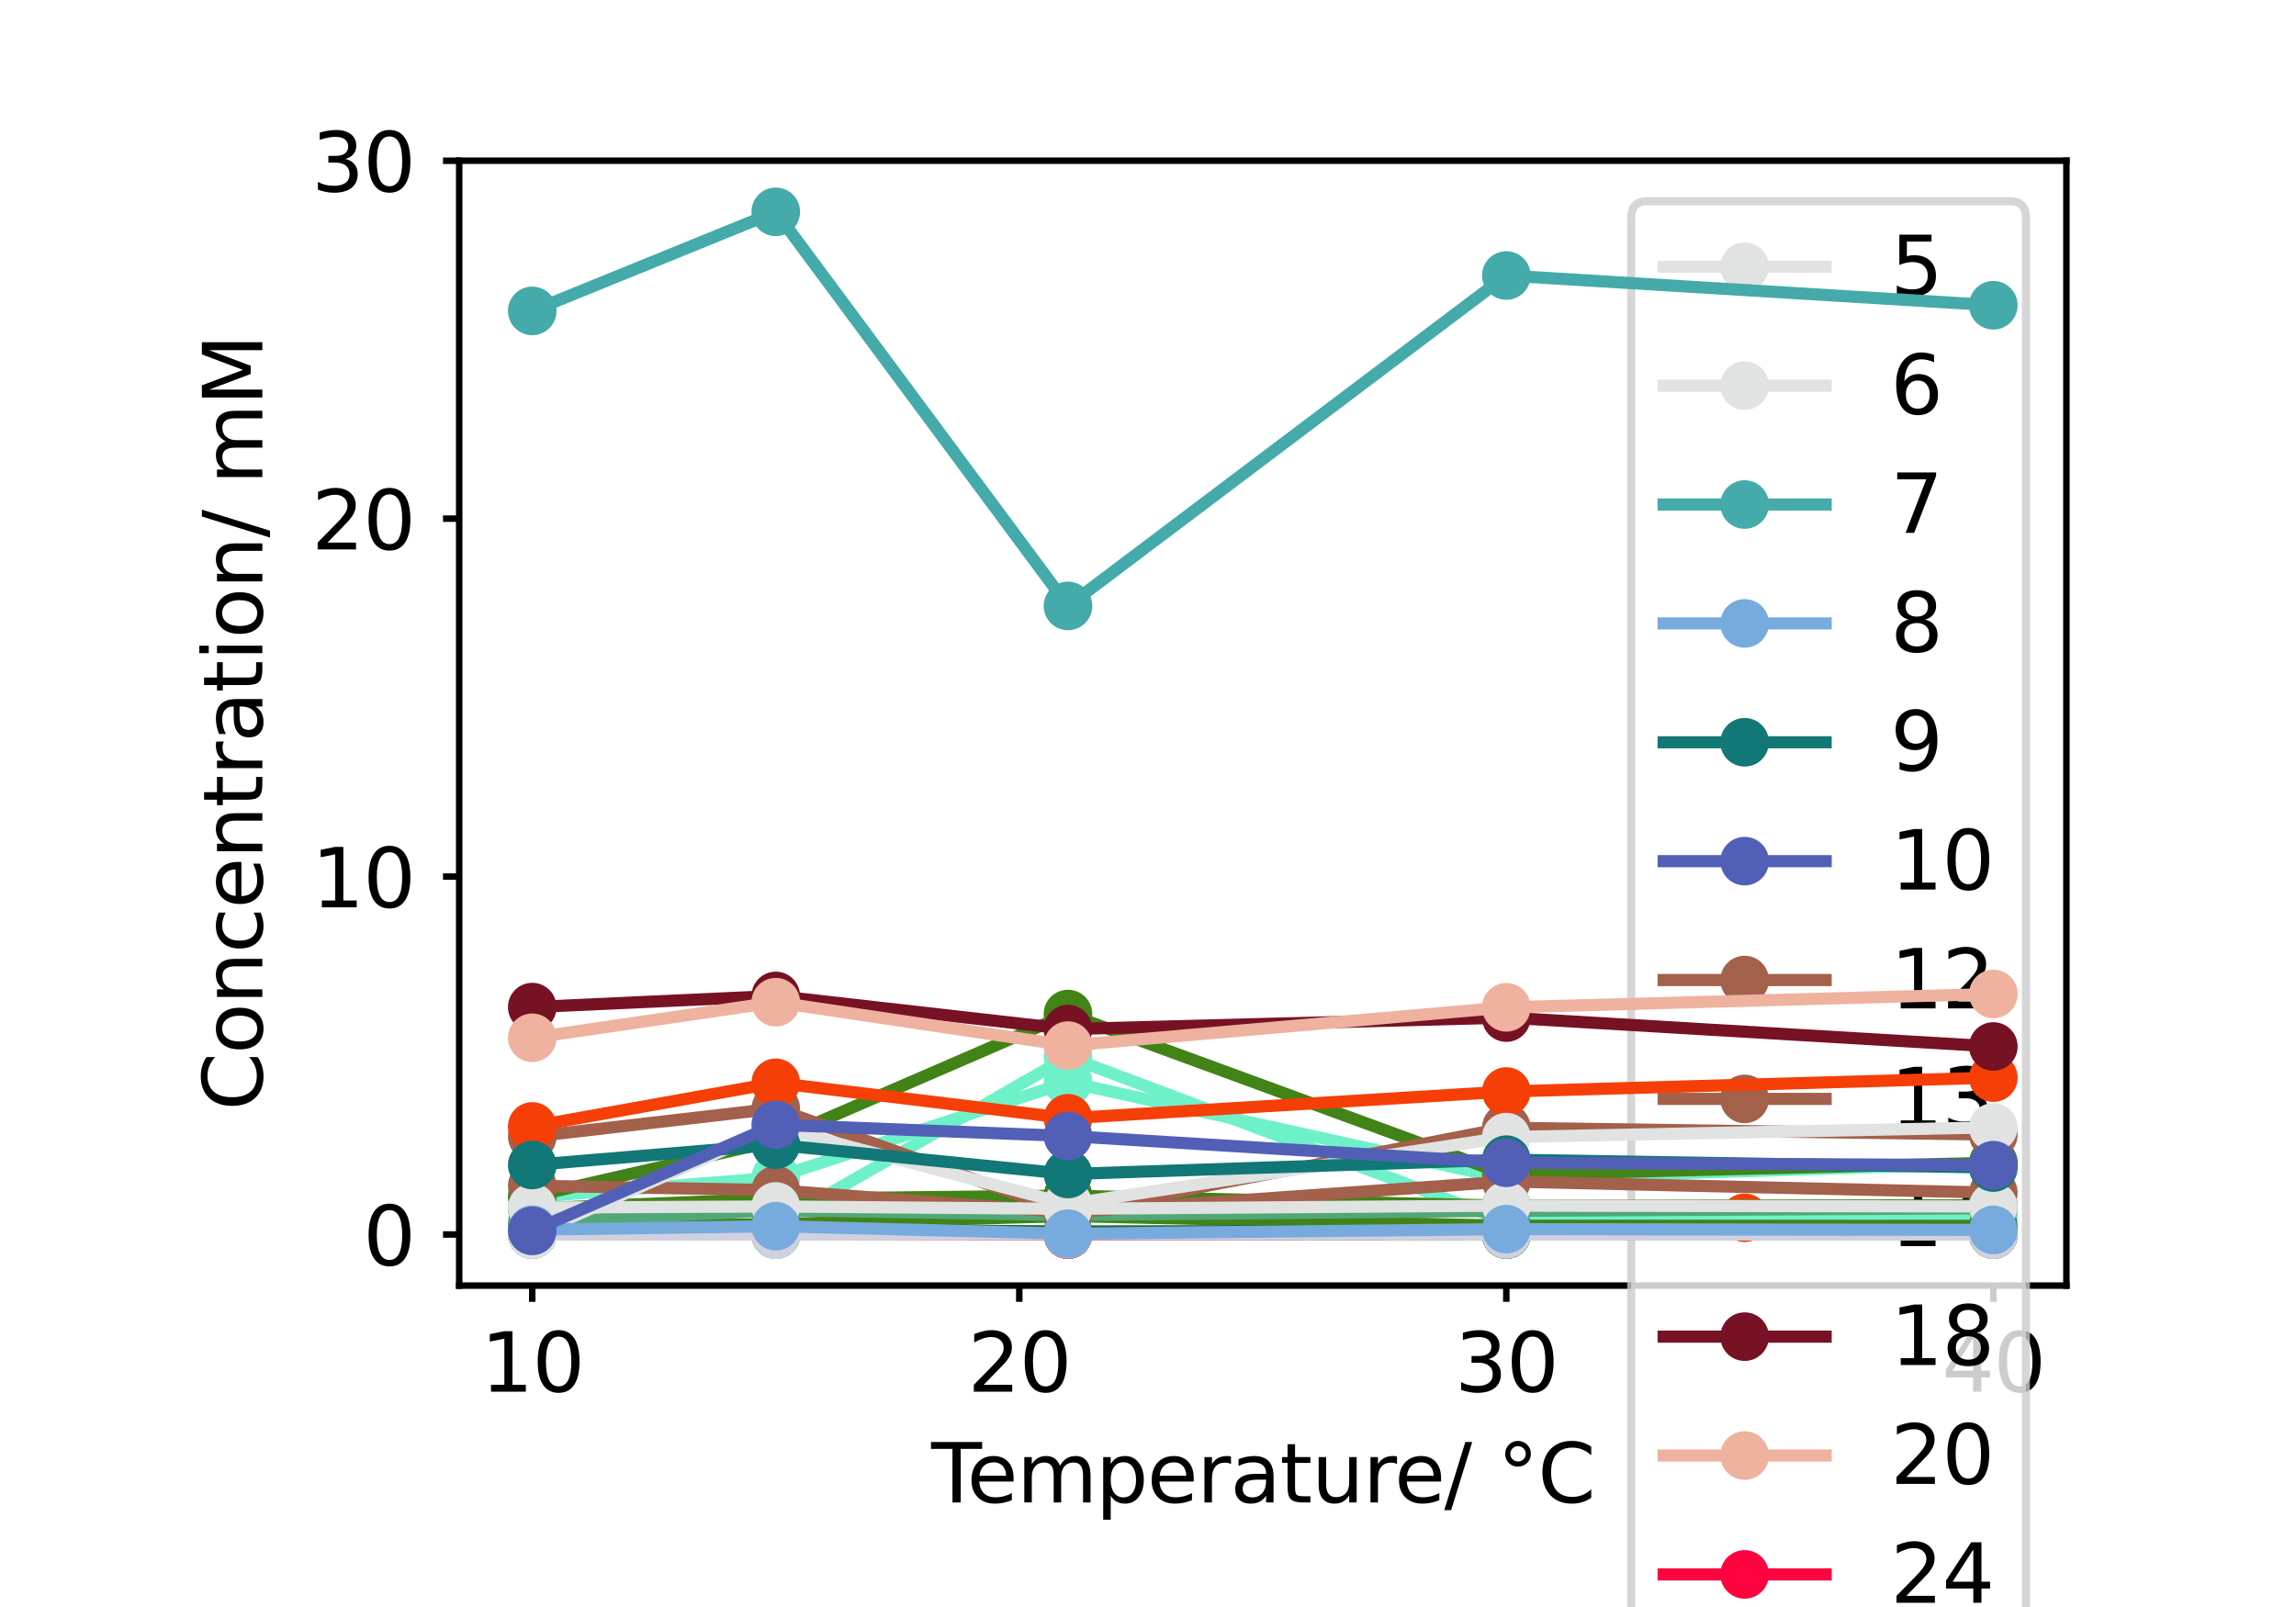 <?xml version="1.0" encoding="utf-8" standalone="no"?>
<!DOCTYPE svg PUBLIC "-//W3C//DTD SVG 1.1//EN"
  "http://www.w3.org/Graphics/SVG/1.1/DTD/svg11.dtd">
<svg height="198.425pt" version="1.1" viewBox="0 0 283.465 198.425" width="283.465pt" xmlns="http://www.w3.org/2000/svg" xmlns:xlink="http://www.w3.org/1999/xlink">
 <defs>
  <style type="text/css">*{stroke-linecap:butt;stroke-linejoin:round;}</style>
 </defs>
 <g id="figure_1">
  <g id="patch_1">
   <path d="M 0 198.425 
L 283.465 198.425 
L 283.465 0 
L 0 0 
z
" style="fill:#ffffff;"/>
  </g>
  <g id="axes_1">
   <g id="patch_2">
    <path d="M 56.693 158.74 
L 255.118 158.74 
L 255.118 19.843 
L 56.693 19.843 
z
" style="fill:#ffffff;"/>
   </g>
   <g id="matplotlib.axis_1">
    <g id="xtick_1">
     <g id="line2d_1">
      <defs>
       <path d="M 0 0 
L 0 2 
" id="m3d32da064c" style="stroke:#000000;stroke-width:0.8;"/>
      </defs>
      <g>
       <use style="stroke:#000000;stroke-width:0.8;" x="65.712" xlink:href="#m3d32da064c" y="158.74"/>
      </g>
     </g>
     <g id="text_1">
      <!-- 10 -->
      <g transform="translate(59.35 171.839)scale(0.1 -0.1)">
       <defs>
        <path d="M 794 531 
L 1825 531 
L 1825 4091 
L 703 3866 
L 703 4441 
L 1819 4666 
L 2450 4666 
L 2450 531 
L 3481 531 
L 3481 0 
L 794 0 
L 794 531 
z
" id="DejaVuSans-31" transform="scale(0.016)"/>
        <path d="M 2034 4250 
Q 1547 4250 1301 3770 
Q 1056 3291 1056 2328 
Q 1056 1369 1301 889 
Q 1547 409 2034 409 
Q 2525 409 2770 889 
Q 3016 1369 3016 2328 
Q 3016 3291 2770 3770 
Q 2525 4250 2034 4250 
z
M 2034 4750 
Q 2819 4750 3233 4129 
Q 3647 3509 3647 2328 
Q 3647 1150 3233 529 
Q 2819 -91 2034 -91 
Q 1250 -91 836 529 
Q 422 1150 422 2328 
Q 422 3509 836 4129 
Q 1250 4750 2034 4750 
z
" id="DejaVuSans-30" transform="scale(0.016)"/>
       </defs>
       <use xlink:href="#DejaVuSans-31"/>
       <use x="63.623" xlink:href="#DejaVuSans-30"/>
      </g>
     </g>
    </g>
    <g id="xtick_2">
     <g id="line2d_2">
      <g>
       <use style="stroke:#000000;stroke-width:0.8;" x="125.841" xlink:href="#m3d32da064c" y="158.74"/>
      </g>
     </g>
     <g id="text_2">
      <!-- 20 -->
      <g transform="translate(119.479 171.839)scale(0.1 -0.1)">
       <defs>
        <path d="M 1228 531 
L 3431 531 
L 3431 0 
L 469 0 
L 469 531 
Q 828 903 1448 1529 
Q 2069 2156 2228 2338 
Q 2531 2678 2651 2914 
Q 2772 3150 2772 3378 
Q 2772 3750 2511 3984 
Q 2250 4219 1831 4219 
Q 1534 4219 1204 4116 
Q 875 4013 500 3803 
L 500 4441 
Q 881 4594 1212 4672 
Q 1544 4750 1819 4750 
Q 2544 4750 2975 4387 
Q 3406 4025 3406 3419 
Q 3406 3131 3298 2873 
Q 3191 2616 2906 2266 
Q 2828 2175 2409 1742 
Q 1991 1309 1228 531 
z
" id="DejaVuSans-32" transform="scale(0.016)"/>
       </defs>
       <use xlink:href="#DejaVuSans-32"/>
       <use x="63.623" xlink:href="#DejaVuSans-30"/>
      </g>
     </g>
    </g>
    <g id="xtick_3">
     <g id="line2d_3">
      <g>
       <use style="stroke:#000000;stroke-width:0.8;" x="185.97" xlink:href="#m3d32da064c" y="158.74"/>
      </g>
     </g>
     <g id="text_3">
      <!-- 30 -->
      <g transform="translate(179.607 171.839)scale(0.1 -0.1)">
       <defs>
        <path d="M 2597 2516 
Q 3050 2419 3304 2112 
Q 3559 1806 3559 1356 
Q 3559 666 3084 287 
Q 2609 -91 1734 -91 
Q 1441 -91 1130 -33 
Q 819 25 488 141 
L 488 750 
Q 750 597 1062 519 
Q 1375 441 1716 441 
Q 2309 441 2620 675 
Q 2931 909 2931 1356 
Q 2931 1769 2642 2001 
Q 2353 2234 1838 2234 
L 1294 2234 
L 1294 2753 
L 1863 2753 
Q 2328 2753 2575 2939 
Q 2822 3125 2822 3475 
Q 2822 3834 2567 4026 
Q 2313 4219 1838 4219 
Q 1578 4219 1281 4162 
Q 984 4106 628 3988 
L 628 4550 
Q 988 4650 1302 4700 
Q 1616 4750 1894 4750 
Q 2613 4750 3031 4423 
Q 3450 4097 3450 3541 
Q 3450 3153 3228 2886 
Q 3006 2619 2597 2516 
z
" id="DejaVuSans-33" transform="scale(0.016)"/>
       </defs>
       <use xlink:href="#DejaVuSans-33"/>
       <use x="63.623" xlink:href="#DejaVuSans-30"/>
      </g>
     </g>
    </g>
    <g id="xtick_4">
     <g id="line2d_4">
      <g>
       <use style="stroke:#000000;stroke-width:0.8;" x="246.099" xlink:href="#m3d32da064c" y="158.74"/>
      </g>
     </g>
     <g id="text_4">
      <!-- 40 -->
      <g transform="translate(239.736 171.839)scale(0.1 -0.1)">
       <defs>
        <path d="M 2419 4116 
L 825 1625 
L 2419 1625 
L 2419 4116 
z
M 2253 4666 
L 3047 4666 
L 3047 1625 
L 3713 1625 
L 3713 1100 
L 3047 1100 
L 3047 0 
L 2419 0 
L 2419 1100 
L 313 1100 
L 313 1709 
L 2253 4666 
z
" id="DejaVuSans-34" transform="scale(0.016)"/>
       </defs>
       <use xlink:href="#DejaVuSans-34"/>
       <use x="63.623" xlink:href="#DejaVuSans-30"/>
      </g>
     </g>
    </g>
    <g id="text_5">
     <!-- Temperature/ °C -->
     <g transform="translate(114.971 185.517)scale(0.1 -0.1)">
      <defs>
       <path d="M -19 4666 
L 3928 4666 
L 3928 4134 
L 2272 4134 
L 2272 0 
L 1638 0 
L 1638 4134 
L -19 4134 
L -19 4666 
z
" id="DejaVuSans-54" transform="scale(0.016)"/>
       <path d="M 3597 1894 
L 3597 1613 
L 953 1613 
Q 991 1019 1311 708 
Q 1631 397 2203 397 
Q 2534 397 2845 478 
Q 3156 559 3463 722 
L 3463 178 
Q 3153 47 2828 -22 
Q 2503 -91 2169 -91 
Q 1331 -91 842 396 
Q 353 884 353 1716 
Q 353 2575 817 3079 
Q 1281 3584 2069 3584 
Q 2775 3584 3186 3129 
Q 3597 2675 3597 1894 
z
M 3022 2063 
Q 3016 2534 2758 2815 
Q 2500 3097 2075 3097 
Q 1594 3097 1305 2825 
Q 1016 2553 972 2059 
L 3022 2063 
z
" id="DejaVuSans-65" transform="scale(0.016)"/>
       <path d="M 3328 2828 
Q 3544 3216 3844 3400 
Q 4144 3584 4550 3584 
Q 5097 3584 5394 3201 
Q 5691 2819 5691 2113 
L 5691 0 
L 5113 0 
L 5113 2094 
Q 5113 2597 4934 2840 
Q 4756 3084 4391 3084 
Q 3944 3084 3684 2787 
Q 3425 2491 3425 1978 
L 3425 0 
L 2847 0 
L 2847 2094 
Q 2847 2600 2669 2842 
Q 2491 3084 2119 3084 
Q 1678 3084 1418 2786 
Q 1159 2488 1159 1978 
L 1159 0 
L 581 0 
L 581 3500 
L 1159 3500 
L 1159 2956 
Q 1356 3278 1631 3431 
Q 1906 3584 2284 3584 
Q 2666 3584 2933 3390 
Q 3200 3197 3328 2828 
z
" id="DejaVuSans-6d" transform="scale(0.016)"/>
       <path d="M 1159 525 
L 1159 -1331 
L 581 -1331 
L 581 3500 
L 1159 3500 
L 1159 2969 
Q 1341 3281 1617 3432 
Q 1894 3584 2278 3584 
Q 2916 3584 3314 3078 
Q 3713 2572 3713 1747 
Q 3713 922 3314 415 
Q 2916 -91 2278 -91 
Q 1894 -91 1617 61 
Q 1341 213 1159 525 
z
M 3116 1747 
Q 3116 2381 2855 2742 
Q 2594 3103 2138 3103 
Q 1681 3103 1420 2742 
Q 1159 2381 1159 1747 
Q 1159 1113 1420 752 
Q 1681 391 2138 391 
Q 2594 391 2855 752 
Q 3116 1113 3116 1747 
z
" id="DejaVuSans-70" transform="scale(0.016)"/>
       <path d="M 2631 2963 
Q 2534 3019 2420 3045 
Q 2306 3072 2169 3072 
Q 1681 3072 1420 2755 
Q 1159 2438 1159 1844 
L 1159 0 
L 581 0 
L 581 3500 
L 1159 3500 
L 1159 2956 
Q 1341 3275 1631 3429 
Q 1922 3584 2338 3584 
Q 2397 3584 2469 3576 
Q 2541 3569 2628 3553 
L 2631 2963 
z
" id="DejaVuSans-72" transform="scale(0.016)"/>
       <path d="M 2194 1759 
Q 1497 1759 1228 1600 
Q 959 1441 959 1056 
Q 959 750 1161 570 
Q 1363 391 1709 391 
Q 2188 391 2477 730 
Q 2766 1069 2766 1631 
L 2766 1759 
L 2194 1759 
z
M 3341 1997 
L 3341 0 
L 2766 0 
L 2766 531 
Q 2569 213 2275 61 
Q 1981 -91 1556 -91 
Q 1019 -91 701 211 
Q 384 513 384 1019 
Q 384 1609 779 1909 
Q 1175 2209 1959 2209 
L 2766 2209 
L 2766 2266 
Q 2766 2663 2505 2880 
Q 2244 3097 1772 3097 
Q 1472 3097 1187 3025 
Q 903 2953 641 2809 
L 641 3341 
Q 956 3463 1253 3523 
Q 1550 3584 1831 3584 
Q 2591 3584 2966 3190 
Q 3341 2797 3341 1997 
z
" id="DejaVuSans-61" transform="scale(0.016)"/>
       <path d="M 1172 4494 
L 1172 3500 
L 2356 3500 
L 2356 3053 
L 1172 3053 
L 1172 1153 
Q 1172 725 1289 603 
Q 1406 481 1766 481 
L 2356 481 
L 2356 0 
L 1766 0 
Q 1100 0 847 248 
Q 594 497 594 1153 
L 594 3053 
L 172 3053 
L 172 3500 
L 594 3500 
L 594 4494 
L 1172 4494 
z
" id="DejaVuSans-74" transform="scale(0.016)"/>
       <path d="M 544 1381 
L 544 3500 
L 1119 3500 
L 1119 1403 
Q 1119 906 1312 657 
Q 1506 409 1894 409 
Q 2359 409 2629 706 
Q 2900 1003 2900 1516 
L 2900 3500 
L 3475 3500 
L 3475 0 
L 2900 0 
L 2900 538 
Q 2691 219 2414 64 
Q 2138 -91 1772 -91 
Q 1169 -91 856 284 
Q 544 659 544 1381 
z
M 1991 3584 
L 1991 3584 
z
" id="DejaVuSans-75" transform="scale(0.016)"/>
       <path d="M 1625 4666 
L 2156 4666 
L 531 -594 
L 0 -594 
L 1625 4666 
z
" id="DejaVuSans-2f" transform="scale(0.016)"/>
       <path id="DejaVuSans-20" transform="scale(0.016)"/>
       <path d="M 1600 4347 
Q 1350 4347 1178 4173 
Q 1006 4000 1006 3750 
Q 1006 3503 1178 3333 
Q 1350 3163 1600 3163 
Q 1850 3163 2022 3333 
Q 2194 3503 2194 3750 
Q 2194 3997 2020 4172 
Q 1847 4347 1600 4347 
z
M 1600 4750 
Q 1800 4750 1984 4673 
Q 2169 4597 2303 4453 
Q 2447 4313 2519 4134 
Q 2591 3956 2591 3750 
Q 2591 3338 2302 3052 
Q 2013 2766 1594 2766 
Q 1172 2766 890 3047 
Q 609 3328 609 3750 
Q 609 4169 896 4459 
Q 1184 4750 1600 4750 
z
" id="DejaVuSans-b0" transform="scale(0.016)"/>
       <path d="M 4122 4306 
L 4122 3641 
Q 3803 3938 3442 4084 
Q 3081 4231 2675 4231 
Q 1875 4231 1450 3742 
Q 1025 3253 1025 2328 
Q 1025 1406 1450 917 
Q 1875 428 2675 428 
Q 3081 428 3442 575 
Q 3803 722 4122 1019 
L 4122 359 
Q 3791 134 3420 21 
Q 3050 -91 2638 -91 
Q 1578 -91 968 557 
Q 359 1206 359 2328 
Q 359 3453 968 4101 
Q 1578 4750 2638 4750 
Q 3056 4750 3426 4639 
Q 3797 4528 4122 4306 
z
" id="DejaVuSans-43" transform="scale(0.016)"/>
      </defs>
      <use xlink:href="#DejaVuSans-54"/>
      <use x="44.084" xlink:href="#DejaVuSans-65"/>
      <use x="105.607" xlink:href="#DejaVuSans-6d"/>
      <use x="203.02" xlink:href="#DejaVuSans-70"/>
      <use x="266.496" xlink:href="#DejaVuSans-65"/>
      <use x="328.02" xlink:href="#DejaVuSans-72"/>
      <use x="369.133" xlink:href="#DejaVuSans-61"/>
      <use x="430.412" xlink:href="#DejaVuSans-74"/>
      <use x="469.621" xlink:href="#DejaVuSans-75"/>
      <use x="533" xlink:href="#DejaVuSans-72"/>
      <use x="571.863" xlink:href="#DejaVuSans-65"/>
      <use x="633.387" xlink:href="#DejaVuSans-2f"/>
      <use x="667.078" xlink:href="#DejaVuSans-20"/>
      <use x="698.865" xlink:href="#DejaVuSans-b0"/>
      <use x="748.865" xlink:href="#DejaVuSans-43"/>
     </g>
    </g>
   </g>
   <g id="matplotlib.axis_2">
    <g id="ytick_1">
     <g id="line2d_5">
      <defs>
       <path d="M 0 0 
L -2 0 
" id="m2e4cdad537" style="stroke:#000000;stroke-width:0.8;"/>
      </defs>
      <g>
       <use style="stroke:#000000;stroke-width:0.8;" x="56.693" xlink:href="#m2e4cdad537" y="152.427"/>
      </g>
     </g>
     <g id="text_6">
      <!-- 0 -->
      <g transform="translate(44.83 156.226)scale(0.1 -0.1)">
       <use xlink:href="#DejaVuSans-30"/>
      </g>
     </g>
    </g>
    <g id="ytick_2">
     <g id="line2d_6">
      <g>
       <use style="stroke:#000000;stroke-width:0.8;" x="56.693" xlink:href="#m2e4cdad537" y="108.235"/>
      </g>
     </g>
     <g id="text_7">
      <!-- 10 -->
      <g transform="translate(38.468 112.034)scale(0.1 -0.1)">
       <use xlink:href="#DejaVuSans-31"/>
       <use x="63.623" xlink:href="#DejaVuSans-30"/>
      </g>
     </g>
    </g>
    <g id="ytick_3">
     <g id="line2d_7">
      <g>
       <use style="stroke:#000000;stroke-width:0.8;" x="56.693" xlink:href="#m2e4cdad537" y="64.043"/>
      </g>
     </g>
     <g id="text_8">
      <!-- 20 -->
      <g transform="translate(38.468 67.842)scale(0.1 -0.1)">
       <use xlink:href="#DejaVuSans-32"/>
       <use x="63.623" xlink:href="#DejaVuSans-30"/>
      </g>
     </g>
    </g>
    <g id="ytick_4">
     <g id="line2d_8">
      <g>
       <use style="stroke:#000000;stroke-width:0.8;" x="56.693" xlink:href="#m2e4cdad537" y="19.85"/>
      </g>
     </g>
     <g id="text_9">
      <!-- 30 -->
      <g transform="translate(38.468 23.65)scale(0.1 -0.1)">
       <use xlink:href="#DejaVuSans-33"/>
       <use x="63.623" xlink:href="#DejaVuSans-30"/>
      </g>
     </g>
    </g>
    <g id="text_10">
     <!-- Concentration/ mM -->
     <g transform="translate(32.388 137.12)rotate(-90)scale(0.1 -0.1)">
      <defs>
       <path d="M 1959 3097 
Q 1497 3097 1228 2736 
Q 959 2375 959 1747 
Q 959 1119 1226 758 
Q 1494 397 1959 397 
Q 2419 397 2687 759 
Q 2956 1122 2956 1747 
Q 2956 2369 2687 2733 
Q 2419 3097 1959 3097 
z
M 1959 3584 
Q 2709 3584 3137 3096 
Q 3566 2609 3566 1747 
Q 3566 888 3137 398 
Q 2709 -91 1959 -91 
Q 1206 -91 779 398 
Q 353 888 353 1747 
Q 353 2609 779 3096 
Q 1206 3584 1959 3584 
z
" id="DejaVuSans-6f" transform="scale(0.016)"/>
       <path d="M 3513 2113 
L 3513 0 
L 2938 0 
L 2938 2094 
Q 2938 2591 2744 2837 
Q 2550 3084 2163 3084 
Q 1697 3084 1428 2787 
Q 1159 2491 1159 1978 
L 1159 0 
L 581 0 
L 581 3500 
L 1159 3500 
L 1159 2956 
Q 1366 3272 1645 3428 
Q 1925 3584 2291 3584 
Q 2894 3584 3203 3211 
Q 3513 2838 3513 2113 
z
" id="DejaVuSans-6e" transform="scale(0.016)"/>
       <path d="M 3122 3366 
L 3122 2828 
Q 2878 2963 2633 3030 
Q 2388 3097 2138 3097 
Q 1578 3097 1268 2742 
Q 959 2388 959 1747 
Q 959 1106 1268 751 
Q 1578 397 2138 397 
Q 2388 397 2633 464 
Q 2878 531 3122 666 
L 3122 134 
Q 2881 22 2623 -34 
Q 2366 -91 2075 -91 
Q 1284 -91 818 406 
Q 353 903 353 1747 
Q 353 2603 823 3093 
Q 1294 3584 2113 3584 
Q 2378 3584 2631 3529 
Q 2884 3475 3122 3366 
z
" id="DejaVuSans-63" transform="scale(0.016)"/>
       <path d="M 603 3500 
L 1178 3500 
L 1178 0 
L 603 0 
L 603 3500 
z
M 603 4863 
L 1178 4863 
L 1178 4134 
L 603 4134 
L 603 4863 
z
" id="DejaVuSans-69" transform="scale(0.016)"/>
       <path d="M 628 4666 
L 1569 4666 
L 2759 1491 
L 3956 4666 
L 4897 4666 
L 4897 0 
L 4281 0 
L 4281 4097 
L 3078 897 
L 2444 897 
L 1241 4097 
L 1241 0 
L 628 0 
L 628 4666 
z
" id="DejaVuSans-4d" transform="scale(0.016)"/>
      </defs>
      <use xlink:href="#DejaVuSans-43"/>
      <use x="69.824" xlink:href="#DejaVuSans-6f"/>
      <use x="131.006" xlink:href="#DejaVuSans-6e"/>
      <use x="194.385" xlink:href="#DejaVuSans-63"/>
      <use x="249.365" xlink:href="#DejaVuSans-65"/>
      <use x="310.889" xlink:href="#DejaVuSans-6e"/>
      <use x="374.268" xlink:href="#DejaVuSans-74"/>
      <use x="413.477" xlink:href="#DejaVuSans-72"/>
      <use x="454.59" xlink:href="#DejaVuSans-61"/>
      <use x="515.869" xlink:href="#DejaVuSans-74"/>
      <use x="555.078" xlink:href="#DejaVuSans-69"/>
      <use x="582.861" xlink:href="#DejaVuSans-6f"/>
      <use x="644.043" xlink:href="#DejaVuSans-6e"/>
      <use x="707.422" xlink:href="#DejaVuSans-2f"/>
      <use x="741.113" xlink:href="#DejaVuSans-20"/>
      <use x="772.9" xlink:href="#DejaVuSans-6d"/>
      <use x="870.312" xlink:href="#DejaVuSans-4d"/>
     </g>
    </g>
   </g>
   <g id="patch_3">
    <path d="M 56.693 158.74 
L 56.693 19.843 
" style="fill:none;stroke:#000000;stroke-linecap:square;stroke-linejoin:miter;stroke-width:0.8;"/>
   </g>
   <g id="patch_4">
    <path d="M 255.118 158.74 
L 255.118 19.843 
" style="fill:none;stroke:#000000;stroke-linecap:square;stroke-linejoin:miter;stroke-width:0.8;"/>
   </g>
   <g id="patch_5">
    <path d="M 56.693 158.74 
L 255.118 158.74 
" style="fill:none;stroke:#000000;stroke-linecap:square;stroke-linejoin:miter;stroke-width:0.8;"/>
   </g>
   <g id="patch_6">
    <path d="M 56.693 19.843 
L 255.118 19.843 
" style="fill:none;stroke:#000000;stroke-linecap:square;stroke-linejoin:miter;stroke-width:0.8;"/>
   </g>
   <g id="legend_1">
    <g id="patch_7">
     <path d="M 203.393 526.899 
L 248.118 526.899 
Q 250.118 526.899 250.118 524.899 
L 250.118 26.843 
Q 250.118 24.843 248.118 24.843 
L 203.393 24.843 
Q 201.393 24.843 201.393 26.843 
L 201.393 524.899 
Q 201.393 526.899 203.393 526.899 
z
" style="fill:#ffffff;opacity:0.8;stroke:#cccccc;stroke-linejoin:miter;"/>
    </g>
    <g id="line2d_9">
     <path d="M 205.393 32.941 
L 225.393 32.941 
" style="fill:none;stroke:#e0e3e1;stroke-linecap:square;stroke-width:1.5;"/>
    </g>
    <g id="line2d_10">
     <defs>
      <path d="M 0 2.5 
C 0.663 2.5 1.299 2.237 1.768 1.768 
C 2.237 1.299 2.5 0.663 2.5 0 
C 2.5 -0.663 2.237 -1.299 1.768 -1.768 
C 1.299 -2.237 0.663 -2.5 0 -2.5 
C -0.663 -2.5 -1.299 -2.237 -1.768 -1.768 
C -2.237 -1.299 -2.5 -0.663 -2.5 0 
C -2.5 0.663 -2.237 1.299 -1.768 1.768 
C -1.299 2.237 -0.663 2.5 0 2.5 
z
" id="m484ebdd81a" style="stroke:#e0e3e1;"/>
     </defs>
     <g>
      <use style="fill:#e0e3e1;stroke:#e0e3e1;" x="215.393" xlink:href="#m484ebdd81a" y="32.941"/>
     </g>
    </g>
    <g id="text_11">
     <!-- 5 -->
     <g transform="translate(233.393 36.441)scale(0.1 -0.1)">
      <defs>
       <path d="M 691 4666 
L 3169 4666 
L 3169 4134 
L 1269 4134 
L 1269 2991 
Q 1406 3038 1543 3061 
Q 1681 3084 1819 3084 
Q 2600 3084 3056 2656 
Q 3513 2228 3513 1497 
Q 3513 744 3044 326 
Q 2575 -91 1722 -91 
Q 1428 -91 1123 -41 
Q 819 9 494 109 
L 494 744 
Q 775 591 1075 516 
Q 1375 441 1709 441 
Q 2250 441 2565 725 
Q 2881 1009 2881 1497 
Q 2881 1984 2565 2268 
Q 2250 2553 1709 2553 
Q 1456 2553 1204 2497 
Q 953 2441 691 2322 
L 691 4666 
z
" id="DejaVuSans-35" transform="scale(0.016)"/>
      </defs>
      <use xlink:href="#DejaVuSans-35"/>
     </g>
    </g>
    <g id="line2d_11">
     <path d="M 205.393 47.619 
L 225.393 47.619 
" style="fill:none;stroke:#e0e3e1;stroke-linecap:square;stroke-width:1.5;"/>
    </g>
    <g id="line2d_12">
     <g>
      <use style="fill:#e0e3e1;stroke:#e0e3e1;" x="215.393" xlink:href="#m484ebdd81a" y="47.619"/>
     </g>
    </g>
    <g id="text_12">
     <!-- 6 -->
     <g transform="translate(233.393 51.119)scale(0.1 -0.1)">
      <defs>
       <path d="M 2113 2584 
Q 1688 2584 1439 2293 
Q 1191 2003 1191 1497 
Q 1191 994 1439 701 
Q 1688 409 2113 409 
Q 2538 409 2786 701 
Q 3034 994 3034 1497 
Q 3034 2003 2786 2293 
Q 2538 2584 2113 2584 
z
M 3366 4563 
L 3366 3988 
Q 3128 4100 2886 4159 
Q 2644 4219 2406 4219 
Q 1781 4219 1451 3797 
Q 1122 3375 1075 2522 
Q 1259 2794 1537 2939 
Q 1816 3084 2150 3084 
Q 2853 3084 3261 2657 
Q 3669 2231 3669 1497 
Q 3669 778 3244 343 
Q 2819 -91 2113 -91 
Q 1303 -91 875 529 
Q 447 1150 447 2328 
Q 447 3434 972 4092 
Q 1497 4750 2381 4750 
Q 2619 4750 2861 4703 
Q 3103 4656 3366 4563 
z
" id="DejaVuSans-36" transform="scale(0.016)"/>
      </defs>
      <use xlink:href="#DejaVuSans-36"/>
     </g>
    </g>
    <g id="line2d_13">
     <path d="M 205.393 62.297 
L 225.393 62.297 
" style="fill:none;stroke:#44aaaa;stroke-linecap:square;stroke-width:1.5;"/>
    </g>
    <g id="line2d_14">
     <defs>
      <path d="M 0 2.5 
C 0.663 2.5 1.299 2.237 1.768 1.768 
C 2.237 1.299 2.5 0.663 2.5 0 
C 2.5 -0.663 2.237 -1.299 1.768 -1.768 
C 1.299 -2.237 0.663 -2.5 0 -2.5 
C -0.663 -2.5 -1.299 -2.237 -1.768 -1.768 
C -2.237 -1.299 -2.5 -0.663 -2.5 0 
C -2.5 0.663 -2.237 1.299 -1.768 1.768 
C -1.299 2.237 -0.663 2.5 0 2.5 
z
" id="mbdde7f126c" style="stroke:#44aaaa;"/>
     </defs>
     <g>
      <use style="fill:#44aaaa;stroke:#44aaaa;" x="215.393" xlink:href="#mbdde7f126c" y="62.297"/>
     </g>
    </g>
    <g id="text_13">
     <!-- 7 -->
     <g transform="translate(233.393 65.797)scale(0.1 -0.1)">
      <defs>
       <path d="M 525 4666 
L 3525 4666 
L 3525 4397 
L 1831 0 
L 1172 0 
L 2766 4134 
L 525 4134 
L 525 4666 
z
" id="DejaVuSans-37" transform="scale(0.016)"/>
      </defs>
      <use xlink:href="#DejaVuSans-37"/>
     </g>
    </g>
    <g id="line2d_15">
     <path d="M 205.393 76.975 
L 225.393 76.975 
" style="fill:none;stroke:#77aadd;stroke-linecap:square;stroke-width:1.5;"/>
    </g>
    <g id="line2d_16">
     <defs>
      <path d="M 0 2.5 
C 0.663 2.5 1.299 2.237 1.768 1.768 
C 2.237 1.299 2.5 0.663 2.5 0 
C 2.5 -0.663 2.237 -1.299 1.768 -1.768 
C 1.299 -2.237 0.663 -2.5 0 -2.5 
C -0.663 -2.5 -1.299 -2.237 -1.768 -1.768 
C -2.237 -1.299 -2.5 -0.663 -2.5 0 
C -2.5 0.663 -2.237 1.299 -1.768 1.768 
C -1.299 2.237 -0.663 2.5 0 2.5 
z
" id="m88a74bfecd" style="stroke:#77aadd;"/>
     </defs>
     <g>
      <use style="fill:#77aadd;stroke:#77aadd;" x="215.393" xlink:href="#m88a74bfecd" y="76.975"/>
     </g>
    </g>
    <g id="text_14">
     <!-- 8 -->
     <g transform="translate(233.393 80.475)scale(0.1 -0.1)">
      <defs>
       <path d="M 2034 2216 
Q 1584 2216 1326 1975 
Q 1069 1734 1069 1313 
Q 1069 891 1326 650 
Q 1584 409 2034 409 
Q 2484 409 2743 651 
Q 3003 894 3003 1313 
Q 3003 1734 2745 1975 
Q 2488 2216 2034 2216 
z
M 1403 2484 
Q 997 2584 770 2862 
Q 544 3141 544 3541 
Q 544 4100 942 4425 
Q 1341 4750 2034 4750 
Q 2731 4750 3128 4425 
Q 3525 4100 3525 3541 
Q 3525 3141 3298 2862 
Q 3072 2584 2669 2484 
Q 3125 2378 3379 2068 
Q 3634 1759 3634 1313 
Q 3634 634 3220 271 
Q 2806 -91 2034 -91 
Q 1263 -91 848 271 
Q 434 634 434 1313 
Q 434 1759 690 2068 
Q 947 2378 1403 2484 
z
M 1172 3481 
Q 1172 3119 1398 2916 
Q 1625 2713 2034 2713 
Q 2441 2713 2670 2916 
Q 2900 3119 2900 3481 
Q 2900 3844 2670 4047 
Q 2441 4250 2034 4250 
Q 1625 4250 1398 4047 
Q 1172 3844 1172 3481 
z
" id="DejaVuSans-38" transform="scale(0.016)"/>
      </defs>
      <use xlink:href="#DejaVuSans-38"/>
     </g>
    </g>
    <g id="line2d_17">
     <path d="M 205.393 91.653 
L 225.393 91.653 
" style="fill:none;stroke:#117777;stroke-linecap:square;stroke-width:1.5;"/>
    </g>
    <g id="line2d_18">
     <defs>
      <path d="M 0 2.5 
C 0.663 2.5 1.299 2.237 1.768 1.768 
C 2.237 1.299 2.5 0.663 2.5 0 
C 2.5 -0.663 2.237 -1.299 1.768 -1.768 
C 1.299 -2.237 0.663 -2.5 0 -2.5 
C -0.663 -2.5 -1.299 -2.237 -1.768 -1.768 
C -2.237 -1.299 -2.5 -0.663 -2.5 0 
C -2.5 0.663 -2.237 1.299 -1.768 1.768 
C -1.299 2.237 -0.663 2.5 0 2.5 
z
" id="m54262c82c2" style="stroke:#117777;"/>
     </defs>
     <g>
      <use style="fill:#117777;stroke:#117777;" x="215.393" xlink:href="#m54262c82c2" y="91.653"/>
     </g>
    </g>
    <g id="text_15">
     <!-- 9 -->
     <g transform="translate(233.393 95.153)scale(0.1 -0.1)">
      <defs>
       <path d="M 703 97 
L 703 672 
Q 941 559 1184 500 
Q 1428 441 1663 441 
Q 2288 441 2617 861 
Q 2947 1281 2994 2138 
Q 2813 1869 2534 1725 
Q 2256 1581 1919 1581 
Q 1219 1581 811 2004 
Q 403 2428 403 3163 
Q 403 3881 828 4315 
Q 1253 4750 1959 4750 
Q 2769 4750 3195 4129 
Q 3622 3509 3622 2328 
Q 3622 1225 3098 567 
Q 2575 -91 1691 -91 
Q 1453 -91 1209 -44 
Q 966 3 703 97 
z
M 1959 2075 
Q 2384 2075 2632 2365 
Q 2881 2656 2881 3163 
Q 2881 3666 2632 3958 
Q 2384 4250 1959 4250 
Q 1534 4250 1286 3958 
Q 1038 3666 1038 3163 
Q 1038 2656 1286 2365 
Q 1534 2075 1959 2075 
z
" id="DejaVuSans-39" transform="scale(0.016)"/>
      </defs>
      <use xlink:href="#DejaVuSans-39"/>
     </g>
    </g>
    <g id="line2d_19">
     <path d="M 205.393 106.332 
L 225.393 106.332 
" style="fill:none;stroke:#525fb7;stroke-linecap:square;stroke-width:1.5;"/>
    </g>
    <g id="line2d_20">
     <defs>
      <path d="M 0 2.5 
C 0.663 2.5 1.299 2.237 1.768 1.768 
C 2.237 1.299 2.5 0.663 2.5 0 
C 2.5 -0.663 2.237 -1.299 1.768 -1.768 
C 1.299 -2.237 0.663 -2.5 0 -2.5 
C -0.663 -2.5 -1.299 -2.237 -1.768 -1.768 
C -2.237 -1.299 -2.5 -0.663 -2.5 0 
C -2.5 0.663 -2.237 1.299 -1.768 1.768 
C -1.299 2.237 -0.663 2.5 0 2.5 
z
" id="mbec433e74a" style="stroke:#525fb7;"/>
     </defs>
     <g>
      <use style="fill:#525fb7;stroke:#525fb7;" x="215.393" xlink:href="#mbec433e74a" y="106.332"/>
     </g>
    </g>
    <g id="text_16">
     <!-- 10 -->
     <g transform="translate(233.393 109.832)scale(0.1 -0.1)">
      <use xlink:href="#DejaVuSans-31"/>
      <use x="63.623" xlink:href="#DejaVuSans-30"/>
     </g>
    </g>
    <g id="line2d_21">
     <path d="M 205.393 121.01 
L 225.393 121.01 
" style="fill:none;stroke:#a3604b;stroke-linecap:square;stroke-width:1.5;"/>
    </g>
    <g id="line2d_22">
     <defs>
      <path d="M 0 2.5 
C 0.663 2.5 1.299 2.237 1.768 1.768 
C 2.237 1.299 2.5 0.663 2.5 0 
C 2.5 -0.663 2.237 -1.299 1.768 -1.768 
C 1.299 -2.237 0.663 -2.5 0 -2.5 
C -0.663 -2.5 -1.299 -2.237 -1.768 -1.768 
C -2.237 -1.299 -2.5 -0.663 -2.5 0 
C -2.5 0.663 -2.237 1.299 -1.768 1.768 
C -1.299 2.237 -0.663 2.5 0 2.5 
z
" id="m90b0147e45" style="stroke:#a3604b;"/>
     </defs>
     <g>
      <use style="fill:#a3604b;stroke:#a3604b;" x="215.393" xlink:href="#m90b0147e45" y="121.01"/>
     </g>
    </g>
    <g id="text_17">
     <!-- 12 -->
     <g transform="translate(233.393 124.51)scale(0.1 -0.1)">
      <use xlink:href="#DejaVuSans-31"/>
      <use x="63.623" xlink:href="#DejaVuSans-32"/>
     </g>
    </g>
    <g id="line2d_23">
     <path d="M 205.393 135.688 
L 225.393 135.688 
" style="fill:none;stroke:#a3604b;stroke-linecap:square;stroke-width:1.5;"/>
    </g>
    <g id="line2d_24">
     <g>
      <use style="fill:#a3604b;stroke:#a3604b;" x="215.393" xlink:href="#m90b0147e45" y="135.688"/>
     </g>
    </g>
    <g id="text_18">
     <!-- 13 -->
     <g transform="translate(233.393 139.188)scale(0.1 -0.1)">
      <use xlink:href="#DejaVuSans-31"/>
      <use x="63.623" xlink:href="#DejaVuSans-33"/>
     </g>
    </g>
    <g id="line2d_25">
     <path d="M 205.393 150.366 
L 225.393 150.366 
" style="fill:none;stroke:#f53f06;stroke-linecap:square;stroke-width:1.5;"/>
    </g>
    <g id="line2d_26">
     <defs>
      <path d="M 0 2.5 
C 0.663 2.5 1.299 2.237 1.768 1.768 
C 2.237 1.299 2.5 0.663 2.5 0 
C 2.5 -0.663 2.237 -1.299 1.768 -1.768 
C 1.299 -2.237 0.663 -2.5 0 -2.5 
C -0.663 -2.5 -1.299 -2.237 -1.768 -1.768 
C -2.237 -1.299 -2.5 -0.663 -2.5 0 
C -2.5 0.663 -2.237 1.299 -1.768 1.768 
C -1.299 2.237 -0.663 2.5 0 2.5 
z
" id="m5c5edf137d" style="stroke:#f53f06;"/>
     </defs>
     <g>
      <use style="fill:#f53f06;stroke:#f53f06;" x="215.393" xlink:href="#m5c5edf137d" y="150.366"/>
     </g>
    </g>
    <g id="text_19">
     <!-- 14 -->
     <g transform="translate(233.393 153.866)scale(0.1 -0.1)">
      <use xlink:href="#DejaVuSans-31"/>
      <use x="63.623" xlink:href="#DejaVuSans-34"/>
     </g>
    </g>
    <g id="line2d_27">
     <path d="M 205.393 165.044 
L 225.393 165.044 
" style="fill:none;stroke:#771124;stroke-linecap:square;stroke-width:1.5;"/>
    </g>
    <g id="line2d_28">
     <defs>
      <path d="M 0 2.5 
C 0.663 2.5 1.299 2.237 1.768 1.768 
C 2.237 1.299 2.5 0.663 2.5 0 
C 2.5 -0.663 2.237 -1.299 1.768 -1.768 
C 1.299 -2.237 0.663 -2.5 0 -2.5 
C -0.663 -2.5 -1.299 -2.237 -1.768 -1.768 
C -2.237 -1.299 -2.5 -0.663 -2.5 0 
C -2.5 0.663 -2.237 1.299 -1.768 1.768 
C -1.299 2.237 -0.663 2.5 0 2.5 
z
" id="mf6dbd9781f" style="stroke:#771124;"/>
     </defs>
     <g>
      <use style="fill:#771124;stroke:#771124;" x="215.393" xlink:href="#mf6dbd9781f" y="165.044"/>
     </g>
    </g>
    <g id="text_20">
     <!-- 18 -->
     <g transform="translate(233.393 168.544)scale(0.1 -0.1)">
      <use xlink:href="#DejaVuSans-31"/>
      <use x="63.623" xlink:href="#DejaVuSans-38"/>
     </g>
    </g>
    <g id="line2d_29">
     <path d="M 205.393 179.722 
L 225.393 179.722 
" style="fill:none;stroke:#eeb29f;stroke-linecap:square;stroke-width:1.5;"/>
    </g>
    <g id="line2d_30">
     <defs>
      <path d="M 0 2.5 
C 0.663 2.5 1.299 2.237 1.768 1.768 
C 2.237 1.299 2.5 0.663 2.5 0 
C 2.5 -0.663 2.237 -1.299 1.768 -1.768 
C 1.299 -2.237 0.663 -2.5 0 -2.5 
C -0.663 -2.5 -1.299 -2.237 -1.768 -1.768 
C -2.237 -1.299 -2.5 -0.663 -2.5 0 
C -2.5 0.663 -2.237 1.299 -1.768 1.768 
C -1.299 2.237 -0.663 2.5 0 2.5 
z
" id="m7b134c3c24" style="stroke:#eeb29f;"/>
     </defs>
     <g>
      <use style="fill:#eeb29f;stroke:#eeb29f;" x="215.393" xlink:href="#m7b134c3c24" y="179.722"/>
     </g>
    </g>
    <g id="text_21">
     <!-- 20 -->
     <g transform="translate(233.393 183.222)scale(0.1 -0.1)">
      <use xlink:href="#DejaVuSans-32"/>
      <use x="63.623" xlink:href="#DejaVuSans-30"/>
     </g>
    </g>
    <g id="line2d_31">
     <path d="M 205.393 194.4 
L 225.393 194.4 
" style="fill:none;stroke:#ff0240;stroke-linecap:square;stroke-width:1.5;"/>
    </g>
    <g id="line2d_32">
     <defs>
      <path d="M 0 2.5 
C 0.663 2.5 1.299 2.237 1.768 1.768 
C 2.237 1.299 2.5 0.663 2.5 0 
C 2.5 -0.663 2.237 -1.299 1.768 -1.768 
C 1.299 -2.237 0.663 -2.5 0 -2.5 
C -0.663 -2.5 -1.299 -2.237 -1.768 -1.768 
C -2.237 -1.299 -2.5 -0.663 -2.5 0 
C -2.5 0.663 -2.237 1.299 -1.768 1.768 
C -1.299 2.237 -0.663 2.5 0 2.5 
z
" id="m90017759d1" style="stroke:#ff0240;"/>
     </defs>
     <g>
      <use style="fill:#ff0240;stroke:#ff0240;" x="215.393" xlink:href="#m90017759d1" y="194.4"/>
     </g>
    </g>
    <g id="text_22">
     <!-- 24 -->
     <g transform="translate(233.393 197.9)scale(0.1 -0.1)">
      <use xlink:href="#DejaVuSans-32"/>
      <use x="63.623" xlink:href="#DejaVuSans-34"/>
     </g>
    </g>
    <g id="line2d_33">
     <path style="fill:none;stroke:#d0d1df;stroke-linecap:square;stroke-width:1.5;"/>
    </g>
    <g id="line2d_34">
     <defs>
      <path d="M 0 2.5 
C 0.663 2.5 1.299 2.237 1.768 1.768 
C 2.237 1.299 2.5 0.663 2.5 0 
C 2.5 -0.663 2.237 -1.299 1.768 -1.768 
C 1.299 -2.237 0.663 -2.5 0 -2.5 
C -0.663 -2.5 -1.299 -2.237 -1.768 -1.768 
C -2.237 -1.299 -2.5 -0.663 -2.5 0 
C -2.5 0.663 -2.237 1.299 -1.768 1.768 
C -1.299 2.237 -0.663 2.5 0 2.5 
z
" id="mfcb54d5eb9" style="stroke:#d0d1df;"/>
     </defs>
     <g>
      <use style="fill:#d0d1df;stroke:#d0d1df;" x="215.393" xlink:href="#mfcb54d5eb9" y="209.078"/>
     </g>
    </g>
    <g id="text_23">
     <!-- 25 -->
     <g transform="translate(233.393 212.578)scale(0.1 -0.1)">
      <use xlink:href="#DejaVuSans-32"/>
      <use x="63.623" xlink:href="#DejaVuSans-35"/>
     </g>
    </g>
    <g id="line2d_35">
     <path style="fill:none;stroke:#6ef1c9;stroke-linecap:square;stroke-width:1.5;"/>
    </g>
    <g id="line2d_36">
     <defs>
      <path d="M 0 2.5 
C 0.663 2.5 1.299 2.237 1.768 1.768 
C 2.237 1.299 2.5 0.663 2.5 0 
C 2.5 -0.663 2.237 -1.299 1.768 -1.768 
C 1.299 -2.237 0.663 -2.5 0 -2.5 
C -0.663 -2.5 -1.299 -2.237 -1.768 -1.768 
C -2.237 -1.299 -2.5 -0.663 -2.5 0 
C -2.5 0.663 -2.237 1.299 -1.768 1.768 
C -1.299 2.237 -0.663 2.5 0 2.5 
z
" id="mcd9c20331e" style="stroke:#6ef1c9;"/>
     </defs>
     <g>
      <use style="fill:#6ef1c9;stroke:#6ef1c9;" x="215.393" xlink:href="#mcd9c20331e" y="223.757"/>
     </g>
    </g>
    <g id="text_24">
     <!-- 26 -->
     <g transform="translate(233.393 227.257)scale(0.1 -0.1)">
      <use xlink:href="#DejaVuSans-32"/>
      <use x="63.623" xlink:href="#DejaVuSans-36"/>
     </g>
    </g>
    <g id="line2d_37">
     <path style="fill:none;stroke:#6ef1c9;stroke-linecap:square;stroke-width:1.5;"/>
    </g>
    <g id="line2d_38">
     <g>
      <use style="fill:#6ef1c9;stroke:#6ef1c9;" x="215.393" xlink:href="#mcd9c20331e" y="238.435"/>
     </g>
    </g>
    <g id="text_25">
     <!-- 27 -->
     <g transform="translate(233.393 241.935)scale(0.1 -0.1)">
      <use xlink:href="#DejaVuSans-32"/>
      <use x="63.623" xlink:href="#DejaVuSans-37"/>
     </g>
    </g>
    <g id="line2d_39">
     <path style="fill:none;stroke:#6ef1c9;stroke-linecap:square;stroke-width:1.5;"/>
    </g>
    <g id="line2d_40">
     <g>
      <use style="fill:#6ef1c9;stroke:#6ef1c9;" x="215.393" xlink:href="#mcd9c20331e" y="253.113"/>
     </g>
    </g>
    <g id="text_26">
     <!-- 29 -->
     <g transform="translate(233.393 256.613)scale(0.1 -0.1)">
      <use xlink:href="#DejaVuSans-32"/>
      <use x="63.623" xlink:href="#DejaVuSans-39"/>
     </g>
    </g>
    <g id="line2d_41">
     <path style="fill:none;stroke:#6ef1c9;stroke-linecap:square;stroke-width:1.5;"/>
    </g>
    <g id="line2d_42">
     <g>
      <use style="fill:#6ef1c9;stroke:#6ef1c9;" x="215.393" xlink:href="#mcd9c20331e" y="267.791"/>
     </g>
    </g>
    <g id="text_27">
     <!-- 30 -->
     <g transform="translate(233.393 271.291)scale(0.1 -0.1)">
      <use xlink:href="#DejaVuSans-33"/>
      <use x="63.623" xlink:href="#DejaVuSans-30"/>
     </g>
    </g>
    <g id="line2d_43">
     <path style="fill:none;stroke:#428317;stroke-linecap:square;stroke-width:1.5;"/>
    </g>
    <g id="line2d_44">
     <defs>
      <path d="M 0 2.5 
C 0.663 2.5 1.299 2.237 1.768 1.768 
C 2.237 1.299 2.5 0.663 2.5 0 
C 2.5 -0.663 2.237 -1.299 1.768 -1.768 
C 1.299 -2.237 0.663 -2.5 0 -2.5 
C -0.663 -2.5 -1.299 -2.237 -1.768 -1.768 
C -2.237 -1.299 -2.5 -0.663 -2.5 0 
C -2.5 0.663 -2.237 1.299 -1.768 1.768 
C -1.299 2.237 -0.663 2.5 0 2.5 
z
" id="md7cb4782ab" style="stroke:#428317;"/>
     </defs>
     <g>
      <use style="fill:#428317;stroke:#428317;" x="215.393" xlink:href="#md7cb4782ab" y="282.469"/>
     </g>
    </g>
    <g id="text_28">
     <!-- 32 -->
     <g transform="translate(233.393 285.969)scale(0.1 -0.1)">
      <use xlink:href="#DejaVuSans-33"/>
      <use x="63.623" xlink:href="#DejaVuSans-32"/>
     </g>
    </g>
    <g id="line2d_45">
     <path style="fill:none;stroke:#428317;stroke-linecap:square;stroke-width:1.5;"/>
    </g>
    <g id="line2d_46">
     <g>
      <use style="fill:#428317;stroke:#428317;" x="215.393" xlink:href="#md7cb4782ab" y="297.147"/>
     </g>
    </g>
    <g id="text_29">
     <!-- 34 -->
     <g transform="translate(233.393 300.647)scale(0.1 -0.1)">
      <use xlink:href="#DejaVuSans-33"/>
      <use x="63.623" xlink:href="#DejaVuSans-34"/>
     </g>
    </g>
    <g id="line2d_47">
     <path style="fill:none;stroke:#428317;stroke-linecap:square;stroke-width:1.5;"/>
    </g>
    <g id="line2d_48">
     <g>
      <use style="fill:#428317;stroke:#428317;" x="215.393" xlink:href="#md7cb4782ab" y="311.825"/>
     </g>
    </g>
    <g id="text_30">
     <!-- 35 -->
     <g transform="translate(233.393 315.325)scale(0.1 -0.1)">
      <use xlink:href="#DejaVuSans-33"/>
      <use x="63.623" xlink:href="#DejaVuSans-35"/>
     </g>
    </g>
    <g id="line2d_49">
     <path style="fill:none;stroke:#06986a;stroke-linecap:square;stroke-width:1.5;"/>
    </g>
    <g id="line2d_50">
     <defs>
      <path d="M 0 2.5 
C 0.663 2.5 1.299 2.237 1.768 1.768 
C 2.237 1.299 2.5 0.663 2.5 0 
C 2.5 -0.663 2.237 -1.299 1.768 -1.768 
C 1.299 -2.237 0.663 -2.5 0 -2.5 
C -0.663 -2.5 -1.299 -2.237 -1.768 -1.768 
C -2.237 -1.299 -2.5 -0.663 -2.5 0 
C -2.5 0.663 -2.237 1.299 -1.768 1.768 
C -1.299 2.237 -0.663 2.5 0 2.5 
z
" id="m5900e13fe2" style="stroke:#06986a;"/>
     </defs>
     <g>
      <use style="fill:#06986a;stroke:#06986a;" x="215.393" xlink:href="#m5900e13fe2" y="326.503"/>
     </g>
    </g>
    <g id="text_31">
     <!-- 36 -->
     <g transform="translate(233.393 330.003)scale(0.1 -0.1)">
      <use xlink:href="#DejaVuSans-33"/>
      <use x="63.623" xlink:href="#DejaVuSans-36"/>
     </g>
    </g>
    <g id="line2d_51">
     <path style="fill:none;stroke:#428317;stroke-linecap:square;stroke-width:1.5;"/>
    </g>
    <g id="line2d_52">
     <g>
      <use style="fill:#428317;stroke:#428317;" x="215.393" xlink:href="#md7cb4782ab" y="341.182"/>
     </g>
    </g>
    <g id="text_32">
     <!-- 37 -->
     <g transform="translate(233.393 344.682)scale(0.1 -0.1)">
      <use xlink:href="#DejaVuSans-33"/>
      <use x="63.623" xlink:href="#DejaVuSans-37"/>
     </g>
    </g>
    <g id="line2d_53">
     <path style="fill:none;stroke:#106832;stroke-linecap:square;stroke-width:1.5;"/>
    </g>
    <g id="line2d_54">
     <defs>
      <path d="M 0 2.5 
C 0.663 2.5 1.299 2.237 1.768 1.768 
C 2.237 1.299 2.5 0.663 2.5 0 
C 2.5 -0.663 2.237 -1.299 1.768 -1.768 
C 1.299 -2.237 0.663 -2.5 0 -2.5 
C -0.663 -2.5 -1.299 -2.237 -1.768 -1.768 
C -2.237 -1.299 -2.5 -0.663 -2.5 0 
C -2.5 0.663 -2.237 1.299 -1.768 1.768 
C -1.299 2.237 -0.663 2.5 0 2.5 
z
" id="md561af5dd5" style="stroke:#106832;"/>
     </defs>
     <g>
      <use style="fill:#106832;stroke:#106832;" x="215.393" xlink:href="#md561af5dd5" y="355.86"/>
     </g>
    </g>
    <g id="text_33">
     <!-- 38 -->
     <g transform="translate(233.393 359.36)scale(0.1 -0.1)">
      <use xlink:href="#DejaVuSans-33"/>
      <use x="63.623" xlink:href="#DejaVuSans-38"/>
     </g>
    </g>
    <g id="line2d_55">
     <path style="fill:none;stroke:#2b8536;stroke-linecap:square;stroke-width:1.5;"/>
    </g>
    <g id="line2d_56">
     <defs>
      <path d="M 0 2.5 
C 0.663 2.5 1.299 2.237 1.768 1.768 
C 2.237 1.299 2.5 0.663 2.5 0 
C 2.5 -0.663 2.237 -1.299 1.768 -1.768 
C 1.299 -2.237 0.663 -2.5 0 -2.5 
C -0.663 -2.5 -1.299 -2.237 -1.768 -1.768 
C -2.237 -1.299 -2.5 -0.663 -2.5 0 
C -2.5 0.663 -2.237 1.299 -1.768 1.768 
C -1.299 2.237 -0.663 2.5 0 2.5 
z
" id="mcc0197aed9" style="stroke:#2b8536;"/>
     </defs>
     <g>
      <use style="fill:#2b8536;stroke:#2b8536;" x="215.393" xlink:href="#mcc0197aed9" y="370.538"/>
     </g>
    </g>
    <g id="text_34">
     <!-- 39 -->
     <g transform="translate(233.393 374.038)scale(0.1 -0.1)">
      <use xlink:href="#DejaVuSans-33"/>
      <use x="63.623" xlink:href="#DejaVuSans-39"/>
     </g>
    </g>
    <g id="line2d_57">
     <path style="fill:none;stroke:#56a45e;stroke-linecap:square;stroke-width:1.5;"/>
    </g>
    <g id="line2d_58">
     <defs>
      <path d="M 0 2.5 
C 0.663 2.5 1.299 2.237 1.768 1.768 
C 2.237 1.299 2.5 0.663 2.5 0 
C 2.5 -0.663 2.237 -1.299 1.768 -1.768 
C 1.299 -2.237 0.663 -2.5 0 -2.5 
C -0.663 -2.5 -1.299 -2.237 -1.768 -1.768 
C -2.237 -1.299 -2.5 -0.663 -2.5 0 
C -2.5 0.663 -2.237 1.299 -1.768 1.768 
C -1.299 2.237 -0.663 2.5 0 2.5 
z
" id="mb7f0a84eb8" style="stroke:#56a45e;"/>
     </defs>
     <g>
      <use style="fill:#56a45e;stroke:#56a45e;" x="215.393" xlink:href="#mb7f0a84eb8" y="385.216"/>
     </g>
    </g>
    <g id="text_35">
     <!-- 40 -->
     <g transform="translate(233.393 388.716)scale(0.1 -0.1)">
      <use xlink:href="#DejaVuSans-34"/>
      <use x="63.623" xlink:href="#DejaVuSans-30"/>
     </g>
    </g>
    <g id="line2d_59">
     <path style="fill:none;stroke:#3aa302;stroke-linecap:square;stroke-width:1.5;"/>
    </g>
    <g id="line2d_60">
     <defs>
      <path d="M 0 2.5 
C 0.663 2.5 1.299 2.237 1.768 1.768 
C 2.237 1.299 2.5 0.663 2.5 0 
C 2.5 -0.663 2.237 -1.299 1.768 -1.768 
C 1.299 -2.237 0.663 -2.5 0 -2.5 
C -0.663 -2.5 -1.299 -2.237 -1.768 -1.768 
C -2.237 -1.299 -2.5 -0.663 -2.5 0 
C -2.5 0.663 -2.237 1.299 -1.768 1.768 
C -1.299 2.237 -0.663 2.5 0 2.5 
z
" id="mec84111701" style="stroke:#3aa302;"/>
     </defs>
     <g>
      <use style="fill:#3aa302;stroke:#3aa302;" x="215.393" xlink:href="#mec84111701" y="399.894"/>
     </g>
    </g>
    <g id="text_36">
     <!-- 41 -->
     <g transform="translate(233.393 403.394)scale(0.1 -0.1)">
      <use xlink:href="#DejaVuSans-34"/>
      <use x="63.623" xlink:href="#DejaVuSans-31"/>
     </g>
    </g>
    <g id="line2d_61">
     <path style="fill:none;stroke:#04b978;stroke-linecap:square;stroke-width:1.5;"/>
    </g>
    <g id="line2d_62">
     <defs>
      <path d="M 0 2.5 
C 0.663 2.5 1.299 2.237 1.768 1.768 
C 2.237 1.299 2.5 0.663 2.5 0 
C 2.5 -0.663 2.237 -1.299 1.768 -1.768 
C 1.299 -2.237 0.663 -2.5 0 -2.5 
C -0.663 -2.5 -1.299 -2.237 -1.768 -1.768 
C -2.237 -1.299 -2.5 -0.663 -2.5 0 
C -2.5 0.663 -2.237 1.299 -1.768 1.768 
C -1.299 2.237 -0.663 2.5 0 2.5 
z
" id="mce11f14881" style="stroke:#04b978;"/>
     </defs>
     <g>
      <use style="fill:#04b978;stroke:#04b978;" x="215.393" xlink:href="#mce11f14881" y="414.572"/>
     </g>
    </g>
    <g id="text_37">
     <!-- 43 -->
     <g transform="translate(233.393 418.072)scale(0.1 -0.1)">
      <use xlink:href="#DejaVuSans-34"/>
      <use x="63.623" xlink:href="#DejaVuSans-33"/>
     </g>
    </g>
    <g id="line2d_63">
     <path style="fill:none;stroke:#36bf44;stroke-linecap:square;stroke-width:1.5;"/>
    </g>
    <g id="line2d_64">
     <defs>
      <path d="M 0 2.5 
C 0.663 2.5 1.299 2.237 1.768 1.768 
C 2.237 1.299 2.5 0.663 2.5 0 
C 2.5 -0.663 2.237 -1.299 1.768 -1.768 
C 1.299 -2.237 0.663 -2.5 0 -2.5 
C -0.663 -2.5 -1.299 -2.237 -1.768 -1.768 
C -2.237 -1.299 -2.5 -0.663 -2.5 0 
C -2.5 0.663 -2.237 1.299 -1.768 1.768 
C -1.299 2.237 -0.663 2.5 0 2.5 
z
" id="m61bc820cbd" style="stroke:#36bf44;"/>
     </defs>
     <g>
      <use style="fill:#36bf44;stroke:#36bf44;" x="215.393" xlink:href="#m61bc820cbd" y="429.25"/>
     </g>
    </g>
    <g id="text_38">
     <!-- 44 -->
     <g transform="translate(233.393 432.75)scale(0.1 -0.1)">
      <use xlink:href="#DejaVuSans-34"/>
      <use x="63.623" xlink:href="#DejaVuSans-34"/>
     </g>
    </g>
    <g id="line2d_65">
     <path style="fill:none;stroke:#8ac08f;stroke-linecap:square;stroke-width:1.5;"/>
    </g>
    <g id="line2d_66">
     <defs>
      <path d="M 0 2.5 
C 0.663 2.5 1.299 2.237 1.768 1.768 
C 2.237 1.299 2.5 0.663 2.5 0 
C 2.5 -0.663 2.237 -1.299 1.768 -1.768 
C 1.299 -2.237 0.663 -2.5 0 -2.5 
C -0.663 -2.5 -1.299 -2.237 -1.768 -1.768 
C -2.237 -1.299 -2.5 -0.663 -2.5 0 
C -2.5 0.663 -2.237 1.299 -1.768 1.768 
C -1.299 2.237 -0.663 2.5 0 2.5 
z
" id="m440462b075" style="stroke:#8ac08f;"/>
     </defs>
     <g>
      <use style="fill:#8ac08f;stroke:#8ac08f;" x="215.393" xlink:href="#m440462b075" y="443.928"/>
     </g>
    </g>
    <g id="text_39">
     <!-- 45 -->
     <g transform="translate(233.393 447.428)scale(0.1 -0.1)">
      <use xlink:href="#DejaVuSans-34"/>
      <use x="63.623" xlink:href="#DejaVuSans-35"/>
     </g>
    </g>
    <g id="line2d_67">
     <path style="fill:none;stroke:#51a778;stroke-linecap:square;stroke-width:1.5;"/>
    </g>
    <g id="line2d_68">
     <defs>
      <path d="M 0 2.5 
C 0.663 2.5 1.299 2.237 1.768 1.768 
C 2.237 1.299 2.5 0.663 2.5 0 
C 2.5 -0.663 2.237 -1.299 1.768 -1.768 
C 1.299 -2.237 0.663 -2.5 0 -2.5 
C -0.663 -2.5 -1.299 -2.237 -1.768 -1.768 
C -2.237 -1.299 -2.5 -0.663 -2.5 0 
C -2.5 0.663 -2.237 1.299 -1.768 1.768 
C -1.299 2.237 -0.663 2.5 0 2.5 
z
" id="m58ad55302d" style="stroke:#51a778;"/>
     </defs>
     <g>
      <use style="fill:#51a778;stroke:#51a778;" x="215.393" xlink:href="#m58ad55302d" y="458.607"/>
     </g>
    </g>
    <g id="text_40">
     <!-- 46 -->
     <g transform="translate(233.393 462.107)scale(0.1 -0.1)">
      <use xlink:href="#DejaVuSans-34"/>
      <use x="63.623" xlink:href="#DejaVuSans-36"/>
     </g>
    </g>
    <g id="line2d_69">
     <path style="fill:none;stroke:#34be72;stroke-linecap:square;stroke-width:1.5;"/>
    </g>
    <g id="line2d_70">
     <defs>
      <path d="M 0 2.5 
C 0.663 2.5 1.299 2.237 1.768 1.768 
C 2.237 1.299 2.5 0.663 2.5 0 
C 2.5 -0.663 2.237 -1.299 1.768 -1.768 
C 1.299 -2.237 0.663 -2.5 0 -2.5 
C -0.663 -2.5 -1.299 -2.237 -1.768 -1.768 
C -2.237 -1.299 -2.5 -0.663 -2.5 0 
C -2.5 0.663 -2.237 1.299 -1.768 1.768 
C -1.299 2.237 -0.663 2.5 0 2.5 
z
" id="mb73967af32" style="stroke:#34be72;"/>
     </defs>
     <g>
      <use style="fill:#34be72;stroke:#34be72;" x="215.393" xlink:href="#mb73967af32" y="473.285"/>
     </g>
    </g>
    <g id="text_41">
     <!-- 47 -->
     <g transform="translate(233.393 476.785)scale(0.1 -0.1)">
      <use xlink:href="#DejaVuSans-34"/>
      <use x="63.623" xlink:href="#DejaVuSans-37"/>
     </g>
    </g>
    <g id="line2d_71">
     <path style="fill:none;stroke:#0ec460;stroke-linecap:square;stroke-width:1.5;"/>
    </g>
    <g id="line2d_72">
     <defs>
      <path d="M 0 2.5 
C 0.663 2.5 1.299 2.237 1.768 1.768 
C 2.237 1.299 2.5 0.663 2.5 0 
C 2.5 -0.663 2.237 -1.299 1.768 -1.768 
C 1.299 -2.237 0.663 -2.5 0 -2.5 
C -0.663 -2.5 -1.299 -2.237 -1.768 -1.768 
C -2.237 -1.299 -2.5 -0.663 -2.5 0 
C -2.5 0.663 -2.237 1.299 -1.768 1.768 
C -1.299 2.237 -0.663 2.5 0 2.5 
z
" id="mff6f052321" style="stroke:#0ec460;"/>
     </defs>
     <g>
      <use style="fill:#0ec460;stroke:#0ec460;" x="215.393" xlink:href="#mff6f052321" y="487.963"/>
     </g>
    </g>
    <g id="text_42">
     <!-- 48 -->
     <g transform="translate(233.393 491.463)scale(0.1 -0.1)">
      <use xlink:href="#DejaVuSans-34"/>
      <use x="63.623" xlink:href="#DejaVuSans-38"/>
     </g>
    </g>
    <g id="line2d_73">
     <path style="fill:none;stroke:#069848;stroke-linecap:square;stroke-width:1.5;"/>
    </g>
    <g id="line2d_74">
     <defs>
      <path d="M 0 2.5 
C 0.663 2.5 1.299 2.237 1.768 1.768 
C 2.237 1.299 2.5 0.663 2.5 0 
C 2.5 -0.663 2.237 -1.299 1.768 -1.768 
C 1.299 -2.237 0.663 -2.5 0 -2.5 
C -0.663 -2.5 -1.299 -2.237 -1.768 -1.768 
C -2.237 -1.299 -2.5 -0.663 -2.5 0 
C -2.5 0.663 -2.237 1.299 -1.768 1.768 
C -1.299 2.237 -0.663 2.5 0 2.5 
z
" id="m33f743b4d0" style="stroke:#069848;"/>
     </defs>
     <g>
      <use style="fill:#069848;stroke:#069848;" x="215.393" xlink:href="#m33f743b4d0" y="502.641"/>
     </g>
    </g>
    <g id="text_43">
     <!-- 49 -->
     <g transform="translate(233.393 506.141)scale(0.1 -0.1)">
      <use xlink:href="#DejaVuSans-34"/>
      <use x="63.623" xlink:href="#DejaVuSans-39"/>
     </g>
    </g>
    <g id="line2d_75">
     <path style="fill:none;stroke:#e0e3e2;stroke-linecap:square;stroke-width:1.5;"/>
    </g>
    <g id="line2d_76">
     <defs>
      <path d="M 0 2.5 
C 0.663 2.5 1.299 2.237 1.768 1.768 
C 2.237 1.299 2.5 0.663 2.5 0 
C 2.5 -0.663 2.237 -1.299 1.768 -1.768 
C 1.299 -2.237 0.663 -2.5 0 -2.5 
C -0.663 -2.5 -1.299 -2.237 -1.768 -1.768 
C -2.237 -1.299 -2.5 -0.663 -2.5 0 
C -2.5 0.663 -2.237 1.299 -1.768 1.768 
C -1.299 2.237 -0.663 2.5 0 2.5 
z
" id="m42b6825407" style="stroke:#e0e3e2;"/>
     </defs>
     <g>
      <use style="fill:#e0e3e2;stroke:#e0e3e2;" x="215.393" xlink:href="#m42b6825407" y="517.319"/>
     </g>
    </g>
    <g id="text_44">
     <!-- 50 -->
     <g transform="translate(233.393 520.819)scale(0.1 -0.1)">
      <use xlink:href="#DejaVuSans-35"/>
      <use x="63.623" xlink:href="#DejaVuSans-30"/>
     </g>
    </g>
   </g>
   <g id="line2d_77">
    <path clip-path="url(#pb02d8264fb)" d="M 65.712 152.415 
L 95.777 152.195 
L 131.854 152.338 
L 185.97 152.211 
L 246.099 152.124 
" style="fill:none;stroke:#6ef1c9;stroke-linecap:square;stroke-width:1.5;"/>
    <g clip-path="url(#pb02d8264fb)">
     <use style="fill:#6ef1c9;stroke:#6ef1c9;" x="65.712" xlink:href="#mcd9c20331e" y="152.415"/>
     <use style="fill:#6ef1c9;stroke:#6ef1c9;" x="95.777" xlink:href="#mcd9c20331e" y="152.195"/>
     <use style="fill:#6ef1c9;stroke:#6ef1c9;" x="131.854" xlink:href="#mcd9c20331e" y="152.338"/>
     <use style="fill:#6ef1c9;stroke:#6ef1c9;" x="185.97" xlink:href="#mcd9c20331e" y="152.211"/>
     <use style="fill:#6ef1c9;stroke:#6ef1c9;" x="246.099" xlink:href="#mcd9c20331e" y="152.124"/>
    </g>
   </g>
   <g id="line2d_78">
    <path clip-path="url(#pb02d8264fb)" d="M 65.712 152.427 
L 95.777 152.352 
L 131.854 152.427 
L 185.97 152.427 
L 246.099 152.427 
" style="fill:none;stroke:#6ef1c9;stroke-linecap:square;stroke-width:1.5;"/>
    <g clip-path="url(#pb02d8264fb)">
     <use style="fill:#6ef1c9;stroke:#6ef1c9;" x="65.712" xlink:href="#mcd9c20331e" y="152.427"/>
     <use style="fill:#6ef1c9;stroke:#6ef1c9;" x="95.777" xlink:href="#mcd9c20331e" y="152.352"/>
     <use style="fill:#6ef1c9;stroke:#6ef1c9;" x="131.854" xlink:href="#mcd9c20331e" y="152.427"/>
     <use style="fill:#6ef1c9;stroke:#6ef1c9;" x="185.97" xlink:href="#mcd9c20331e" y="152.427"/>
     <use style="fill:#6ef1c9;stroke:#6ef1c9;" x="246.099" xlink:href="#mcd9c20331e" y="152.427"/>
    </g>
   </g>
   <g id="line2d_79">
    <path clip-path="url(#pb02d8264fb)" d="M 65.712 147.818 
L 95.777 145.397 
L 131.854 133.609 
L 185.97 145.554 
L 246.099 143.639 
" style="fill:none;stroke:#6ef1c9;stroke-linecap:square;stroke-width:1.5;"/>
    <g clip-path="url(#pb02d8264fb)">
     <use style="fill:#6ef1c9;stroke:#6ef1c9;" x="65.712" xlink:href="#mcd9c20331e" y="147.818"/>
     <use style="fill:#6ef1c9;stroke:#6ef1c9;" x="95.777" xlink:href="#mcd9c20331e" y="145.397"/>
     <use style="fill:#6ef1c9;stroke:#6ef1c9;" x="131.854" xlink:href="#mcd9c20331e" y="133.609"/>
     <use style="fill:#6ef1c9;stroke:#6ef1c9;" x="185.97" xlink:href="#mcd9c20331e" y="145.554"/>
     <use style="fill:#6ef1c9;stroke:#6ef1c9;" x="246.099" xlink:href="#mcd9c20331e" y="143.639"/>
    </g>
   </g>
   <g id="line2d_80">
    <path clip-path="url(#pb02d8264fb)" d="M 65.712 151.415 
L 95.777 151.167 
L 131.854 130.498 
L 185.97 150.825 
L 246.099 150.15 
" style="fill:none;stroke:#6ef1c9;stroke-linecap:square;stroke-width:1.5;"/>
    <g clip-path="url(#pb02d8264fb)">
     <use style="fill:#6ef1c9;stroke:#6ef1c9;" x="65.712" xlink:href="#mcd9c20331e" y="151.415"/>
     <use style="fill:#6ef1c9;stroke:#6ef1c9;" x="95.777" xlink:href="#mcd9c20331e" y="151.167"/>
     <use style="fill:#6ef1c9;stroke:#6ef1c9;" x="131.854" xlink:href="#mcd9c20331e" y="130.498"/>
     <use style="fill:#6ef1c9;stroke:#6ef1c9;" x="185.97" xlink:href="#mcd9c20331e" y="150.825"/>
     <use style="fill:#6ef1c9;stroke:#6ef1c9;" x="246.099" xlink:href="#mcd9c20331e" y="150.15"/>
    </g>
   </g>
   <g id="line2d_81">
    <path clip-path="url(#pb02d8264fb)" d="M 65.712 151.577 
L 95.777 151.134 
L 131.854 150.153 
L 185.97 151.347 
L 246.099 151.361 
" style="fill:none;stroke:#428317;stroke-linecap:square;stroke-width:1.5;"/>
    <g clip-path="url(#pb02d8264fb)">
     <use style="fill:#428317;stroke:#428317;" x="65.712" xlink:href="#md7cb4782ab" y="151.577"/>
     <use style="fill:#428317;stroke:#428317;" x="95.777" xlink:href="#md7cb4782ab" y="151.134"/>
     <use style="fill:#428317;stroke:#428317;" x="131.854" xlink:href="#md7cb4782ab" y="150.153"/>
     <use style="fill:#428317;stroke:#428317;" x="185.97" xlink:href="#md7cb4782ab" y="151.347"/>
     <use style="fill:#428317;stroke:#428317;" x="246.099" xlink:href="#md7cb4782ab" y="151.361"/>
    </g>
   </g>
   <g id="line2d_82">
    <path clip-path="url(#pb02d8264fb)" d="M 65.712 147.729 
L 95.777 140.84 
L 131.854 125.208 
L 185.97 145.054 
L 246.099 143.56 
" style="fill:none;stroke:#428317;stroke-linecap:square;stroke-width:1.5;"/>
    <g clip-path="url(#pb02d8264fb)">
     <use style="fill:#428317;stroke:#428317;" x="65.712" xlink:href="#md7cb4782ab" y="147.729"/>
     <use style="fill:#428317;stroke:#428317;" x="95.777" xlink:href="#md7cb4782ab" y="140.84"/>
     <use style="fill:#428317;stroke:#428317;" x="131.854" xlink:href="#md7cb4782ab" y="125.208"/>
     <use style="fill:#428317;stroke:#428317;" x="185.97" xlink:href="#md7cb4782ab" y="145.054"/>
     <use style="fill:#428317;stroke:#428317;" x="246.099" xlink:href="#md7cb4782ab" y="143.56"/>
    </g>
   </g>
   <g id="line2d_83">
    <path clip-path="url(#pb02d8264fb)" d="M 65.712 152.403 
L 95.777 152.427 
L 131.854 152.427 
L 185.97 152.427 
L 246.099 152.427 
" style="fill:none;stroke:#428317;stroke-linecap:square;stroke-width:1.5;"/>
    <g clip-path="url(#pb02d8264fb)">
     <use style="fill:#428317;stroke:#428317;" x="65.712" xlink:href="#md7cb4782ab" y="152.403"/>
     <use style="fill:#428317;stroke:#428317;" x="95.777" xlink:href="#md7cb4782ab" y="152.427"/>
     <use style="fill:#428317;stroke:#428317;" x="131.854" xlink:href="#md7cb4782ab" y="152.427"/>
     <use style="fill:#428317;stroke:#428317;" x="185.97" xlink:href="#md7cb4782ab" y="152.427"/>
     <use style="fill:#428317;stroke:#428317;" x="246.099" xlink:href="#md7cb4782ab" y="152.427"/>
    </g>
   </g>
   <g id="line2d_84">
    <path clip-path="url(#pb02d8264fb)" d="M 65.712 152.426 
L 95.777 152.427 
L 131.854 152.427 
L 185.97 152.427 
L 246.099 152.427 
" style="fill:none;stroke:#06986a;stroke-linecap:square;stroke-width:1.5;"/>
    <g clip-path="url(#pb02d8264fb)">
     <use style="fill:#06986a;stroke:#06986a;" x="65.712" xlink:href="#m5900e13fe2" y="152.426"/>
     <use style="fill:#06986a;stroke:#06986a;" x="95.777" xlink:href="#m5900e13fe2" y="152.427"/>
     <use style="fill:#06986a;stroke:#06986a;" x="131.854" xlink:href="#m5900e13fe2" y="152.427"/>
     <use style="fill:#06986a;stroke:#06986a;" x="185.97" xlink:href="#m5900e13fe2" y="152.427"/>
     <use style="fill:#06986a;stroke:#06986a;" x="246.099" xlink:href="#m5900e13fe2" y="152.427"/>
    </g>
   </g>
   <g id="line2d_85">
    <path clip-path="url(#pb02d8264fb)" d="M 65.712 149.226 
L 95.777 148 
L 131.854 147.637 
L 185.97 148.874 
L 246.099 148.834 
" style="fill:none;stroke:#428317;stroke-linecap:square;stroke-width:1.5;"/>
    <g clip-path="url(#pb02d8264fb)">
     <use style="fill:#428317;stroke:#428317;" x="65.712" xlink:href="#md7cb4782ab" y="149.226"/>
     <use style="fill:#428317;stroke:#428317;" x="95.777" xlink:href="#md7cb4782ab" y="148"/>
     <use style="fill:#428317;stroke:#428317;" x="131.854" xlink:href="#md7cb4782ab" y="147.637"/>
     <use style="fill:#428317;stroke:#428317;" x="185.97" xlink:href="#md7cb4782ab" y="148.874"/>
     <use style="fill:#428317;stroke:#428317;" x="246.099" xlink:href="#md7cb4782ab" y="148.834"/>
    </g>
   </g>
   <g id="line2d_86">
    <path clip-path="url(#pb02d8264fb)" d="M 65.712 152.136 
L 95.777 151.788 
L 131.854 152.059 
L 185.97 151.961 
L 246.099 151.876 
" style="fill:none;stroke:#106832;stroke-linecap:square;stroke-width:1.5;"/>
    <g clip-path="url(#pb02d8264fb)">
     <use style="fill:#106832;stroke:#106832;" x="65.712" xlink:href="#md561af5dd5" y="152.136"/>
     <use style="fill:#106832;stroke:#106832;" x="95.777" xlink:href="#md561af5dd5" y="151.788"/>
     <use style="fill:#106832;stroke:#106832;" x="131.854" xlink:href="#md561af5dd5" y="152.059"/>
     <use style="fill:#106832;stroke:#106832;" x="185.97" xlink:href="#md561af5dd5" y="151.961"/>
     <use style="fill:#106832;stroke:#106832;" x="246.099" xlink:href="#md561af5dd5" y="151.876"/>
    </g>
   </g>
   <g id="line2d_87">
    <path clip-path="url(#pb02d8264fb)" d="M 65.712 152.427 
L 95.777 152.294 
L 131.854 152.427 
L 185.97 152.427 
L 246.099 152.427 
" style="fill:none;stroke:#2b8536;stroke-linecap:square;stroke-width:1.5;"/>
    <g clip-path="url(#pb02d8264fb)">
     <use style="fill:#2b8536;stroke:#2b8536;" x="65.712" xlink:href="#mcc0197aed9" y="152.427"/>
     <use style="fill:#2b8536;stroke:#2b8536;" x="95.777" xlink:href="#mcc0197aed9" y="152.294"/>
     <use style="fill:#2b8536;stroke:#2b8536;" x="131.854" xlink:href="#mcc0197aed9" y="152.427"/>
     <use style="fill:#2b8536;stroke:#2b8536;" x="185.97" xlink:href="#mcc0197aed9" y="152.427"/>
     <use style="fill:#2b8536;stroke:#2b8536;" x="246.099" xlink:href="#mcc0197aed9" y="152.427"/>
    </g>
   </g>
   <g id="line2d_88">
    <path clip-path="url(#pb02d8264fb)" d="M 65.712 152.417 
L 95.777 152.367 
L 131.854 152.427 
L 185.97 152.421 
L 246.099 152.427 
" style="fill:none;stroke:#56a45e;stroke-linecap:square;stroke-width:1.5;"/>
    <g clip-path="url(#pb02d8264fb)">
     <use style="fill:#56a45e;stroke:#56a45e;" x="65.712" xlink:href="#mb7f0a84eb8" y="152.417"/>
     <use style="fill:#56a45e;stroke:#56a45e;" x="95.777" xlink:href="#mb7f0a84eb8" y="152.367"/>
     <use style="fill:#56a45e;stroke:#56a45e;" x="131.854" xlink:href="#mb7f0a84eb8" y="152.427"/>
     <use style="fill:#56a45e;stroke:#56a45e;" x="185.97" xlink:href="#mb7f0a84eb8" y="152.421"/>
     <use style="fill:#56a45e;stroke:#56a45e;" x="246.099" xlink:href="#mb7f0a84eb8" y="152.427"/>
    </g>
   </g>
   <g id="line2d_89">
    <path clip-path="url(#pb02d8264fb)" d="M 65.712 152.415 
L 95.777 152.399 
L 131.854 152.427 
L 185.97 152.427 
L 246.099 152.427 
" style="fill:none;stroke:#3aa302;stroke-linecap:square;stroke-width:1.5;"/>
    <g clip-path="url(#pb02d8264fb)">
     <use style="fill:#3aa302;stroke:#3aa302;" x="65.712" xlink:href="#mec84111701" y="152.415"/>
     <use style="fill:#3aa302;stroke:#3aa302;" x="95.777" xlink:href="#mec84111701" y="152.399"/>
     <use style="fill:#3aa302;stroke:#3aa302;" x="131.854" xlink:href="#mec84111701" y="152.427"/>
     <use style="fill:#3aa302;stroke:#3aa302;" x="185.97" xlink:href="#mec84111701" y="152.427"/>
     <use style="fill:#3aa302;stroke:#3aa302;" x="246.099" xlink:href="#mec84111701" y="152.427"/>
    </g>
   </g>
   <g id="line2d_90">
    <path clip-path="url(#pb02d8264fb)" d="M 65.712 152.416 
L 95.777 152.427 
L 131.854 152.427 
L 185.97 152.427 
L 246.099 152.427 
" style="fill:none;stroke:#04b978;stroke-linecap:square;stroke-width:1.5;"/>
    <g clip-path="url(#pb02d8264fb)">
     <use style="fill:#04b978;stroke:#04b978;" x="65.712" xlink:href="#mce11f14881" y="152.416"/>
     <use style="fill:#04b978;stroke:#04b978;" x="95.777" xlink:href="#mce11f14881" y="152.427"/>
     <use style="fill:#04b978;stroke:#04b978;" x="131.854" xlink:href="#mce11f14881" y="152.427"/>
     <use style="fill:#04b978;stroke:#04b978;" x="185.97" xlink:href="#mce11f14881" y="152.427"/>
     <use style="fill:#04b978;stroke:#04b978;" x="246.099" xlink:href="#mce11f14881" y="152.427"/>
    </g>
   </g>
   <g id="line2d_91">
    <path clip-path="url(#pb02d8264fb)" d="M 65.712 152.427 
L 95.777 152.427 
L 131.854 152.427 
L 185.97 152.425 
L 246.099 152.425 
" style="fill:none;stroke:#36bf44;stroke-linecap:square;stroke-width:1.5;"/>
    <g clip-path="url(#pb02d8264fb)">
     <use style="fill:#36bf44;stroke:#36bf44;" x="65.712" xlink:href="#m61bc820cbd" y="152.427"/>
     <use style="fill:#36bf44;stroke:#36bf44;" x="95.777" xlink:href="#m61bc820cbd" y="152.427"/>
     <use style="fill:#36bf44;stroke:#36bf44;" x="131.854" xlink:href="#m61bc820cbd" y="152.427"/>
     <use style="fill:#36bf44;stroke:#36bf44;" x="185.97" xlink:href="#m61bc820cbd" y="152.425"/>
     <use style="fill:#36bf44;stroke:#36bf44;" x="246.099" xlink:href="#m61bc820cbd" y="152.425"/>
    </g>
   </g>
   <g id="line2d_92">
    <path clip-path="url(#pb02d8264fb)" d="M 65.712 152.427 
L 95.777 152.396 
L 131.854 152.427 
L 185.97 152.427 
L 246.099 152.427 
" style="fill:none;stroke:#8ac08f;stroke-linecap:square;stroke-width:1.5;"/>
    <g clip-path="url(#pb02d8264fb)">
     <use style="fill:#8ac08f;stroke:#8ac08f;" x="65.712" xlink:href="#m440462b075" y="152.427"/>
     <use style="fill:#8ac08f;stroke:#8ac08f;" x="95.777" xlink:href="#m440462b075" y="152.396"/>
     <use style="fill:#8ac08f;stroke:#8ac08f;" x="131.854" xlink:href="#m440462b075" y="152.427"/>
     <use style="fill:#8ac08f;stroke:#8ac08f;" x="185.97" xlink:href="#m440462b075" y="152.427"/>
     <use style="fill:#8ac08f;stroke:#8ac08f;" x="246.099" xlink:href="#m440462b075" y="152.427"/>
    </g>
   </g>
   <g id="line2d_93">
    <path clip-path="url(#pb02d8264fb)" d="M 65.712 150.981 
L 95.777 149.423 
L 131.854 150.027 
L 185.97 149.514 
L 246.099 149.188 
" style="fill:none;stroke:#51a778;stroke-linecap:square;stroke-width:1.5;"/>
    <g clip-path="url(#pb02d8264fb)">
     <use style="fill:#51a778;stroke:#51a778;" x="65.712" xlink:href="#m58ad55302d" y="150.981"/>
     <use style="fill:#51a778;stroke:#51a778;" x="95.777" xlink:href="#m58ad55302d" y="149.423"/>
     <use style="fill:#51a778;stroke:#51a778;" x="131.854" xlink:href="#m58ad55302d" y="150.027"/>
     <use style="fill:#51a778;stroke:#51a778;" x="185.97" xlink:href="#m58ad55302d" y="149.514"/>
     <use style="fill:#51a778;stroke:#51a778;" x="246.099" xlink:href="#m58ad55302d" y="149.188"/>
    </g>
   </g>
   <g id="line2d_94">
    <path clip-path="url(#pb02d8264fb)" d="M 65.712 152.363 
L 95.777 152.291 
L 131.854 152.427 
L 185.97 152.366 
L 246.099 152.354 
" style="fill:none;stroke:#34be72;stroke-linecap:square;stroke-width:1.5;"/>
    <g clip-path="url(#pb02d8264fb)">
     <use style="fill:#34be72;stroke:#34be72;" x="65.712" xlink:href="#mb73967af32" y="152.363"/>
     <use style="fill:#34be72;stroke:#34be72;" x="95.777" xlink:href="#mb73967af32" y="152.291"/>
     <use style="fill:#34be72;stroke:#34be72;" x="131.854" xlink:href="#mb73967af32" y="152.427"/>
     <use style="fill:#34be72;stroke:#34be72;" x="185.97" xlink:href="#mb73967af32" y="152.366"/>
     <use style="fill:#34be72;stroke:#34be72;" x="246.099" xlink:href="#mb73967af32" y="152.354"/>
    </g>
   </g>
   <g id="line2d_95">
    <path clip-path="url(#pb02d8264fb)" d="M 65.712 152.01 
L 95.777 152.4 
L 131.854 152.427 
L 185.97 152.377 
L 246.099 152.407 
" style="fill:none;stroke:#0ec460;stroke-linecap:square;stroke-width:1.5;"/>
    <g clip-path="url(#pb02d8264fb)">
     <use style="fill:#0ec460;stroke:#0ec460;" x="65.712" xlink:href="#mff6f052321" y="152.01"/>
     <use style="fill:#0ec460;stroke:#0ec460;" x="95.777" xlink:href="#mff6f052321" y="152.4"/>
     <use style="fill:#0ec460;stroke:#0ec460;" x="131.854" xlink:href="#mff6f052321" y="152.427"/>
     <use style="fill:#0ec460;stroke:#0ec460;" x="185.97" xlink:href="#mff6f052321" y="152.377"/>
     <use style="fill:#0ec460;stroke:#0ec460;" x="246.099" xlink:href="#mff6f052321" y="152.407"/>
    </g>
   </g>
   <g id="line2d_96">
    <path clip-path="url(#pb02d8264fb)" d="M 65.712 152.412 
L 95.777 152.404 
L 131.854 152.427 
L 185.97 152.427 
L 246.099 152.427 
" style="fill:none;stroke:#069848;stroke-linecap:square;stroke-width:1.5;"/>
    <g clip-path="url(#pb02d8264fb)">
     <use style="fill:#069848;stroke:#069848;" x="65.712" xlink:href="#m33f743b4d0" y="152.412"/>
     <use style="fill:#069848;stroke:#069848;" x="95.777" xlink:href="#m33f743b4d0" y="152.404"/>
     <use style="fill:#069848;stroke:#069848;" x="131.854" xlink:href="#m33f743b4d0" y="152.427"/>
     <use style="fill:#069848;stroke:#069848;" x="185.97" xlink:href="#m33f743b4d0" y="152.427"/>
     <use style="fill:#069848;stroke:#069848;" x="246.099" xlink:href="#m33f743b4d0" y="152.427"/>
    </g>
   </g>
   <g id="line2d_97">
    <path clip-path="url(#pb02d8264fb)" d="M 65.712 152.427 
L 95.777 152.427 
L 131.854 152.427 
L 185.97 152.231 
L 246.099 152.427 
" style="fill:none;stroke:#e0e3e2;stroke-linecap:square;stroke-width:1.5;"/>
    <g clip-path="url(#pb02d8264fb)">
     <use style="fill:#e0e3e2;stroke:#e0e3e2;" x="65.712" xlink:href="#m42b6825407" y="152.427"/>
     <use style="fill:#e0e3e2;stroke:#e0e3e2;" x="95.777" xlink:href="#m42b6825407" y="152.427"/>
     <use style="fill:#e0e3e2;stroke:#e0e3e2;" x="131.854" xlink:href="#m42b6825407" y="152.427"/>
     <use style="fill:#e0e3e2;stroke:#e0e3e2;" x="185.97" xlink:href="#m42b6825407" y="152.231"/>
     <use style="fill:#e0e3e2;stroke:#e0e3e2;" x="246.099" xlink:href="#m42b6825407" y="152.427"/>
    </g>
   </g>
   <g id="line2d_98">
    <path clip-path="url(#pb02d8264fb)" d="M 65.712 140.345 
L 95.777 136.868 
L 131.854 149.745 
L 185.97 139.247 
L 246.099 140.101 
" style="fill:none;stroke:#a3604b;stroke-linecap:square;stroke-width:1.5;"/>
    <g clip-path="url(#pb02d8264fb)">
     <use style="fill:#a3604b;stroke:#a3604b;" x="65.712" xlink:href="#m90b0147e45" y="140.345"/>
     <use style="fill:#a3604b;stroke:#a3604b;" x="95.777" xlink:href="#m90b0147e45" y="136.868"/>
     <use style="fill:#a3604b;stroke:#a3604b;" x="131.854" xlink:href="#m90b0147e45" y="149.745"/>
     <use style="fill:#a3604b;stroke:#a3604b;" x="185.97" xlink:href="#m90b0147e45" y="139.247"/>
     <use style="fill:#a3604b;stroke:#a3604b;" x="246.099" xlink:href="#m90b0147e45" y="140.101"/>
    </g>
   </g>
   <g id="line2d_99">
    <path clip-path="url(#pb02d8264fb)" d="M 65.712 146.41 
L 95.777 146.951 
L 131.854 149.703 
L 185.97 145.885 
L 246.099 147.269 
" style="fill:none;stroke:#a3604b;stroke-linecap:square;stroke-width:1.5;"/>
    <g clip-path="url(#pb02d8264fb)">
     <use style="fill:#a3604b;stroke:#a3604b;" x="65.712" xlink:href="#m90b0147e45" y="146.41"/>
     <use style="fill:#a3604b;stroke:#a3604b;" x="95.777" xlink:href="#m90b0147e45" y="146.951"/>
     <use style="fill:#a3604b;stroke:#a3604b;" x="131.854" xlink:href="#m90b0147e45" y="149.703"/>
     <use style="fill:#a3604b;stroke:#a3604b;" x="185.97" xlink:href="#m90b0147e45" y="145.885"/>
     <use style="fill:#a3604b;stroke:#a3604b;" x="246.099" xlink:href="#m90b0147e45" y="147.269"/>
    </g>
   </g>
   <g id="line2d_100">
    <path clip-path="url(#pb02d8264fb)" d="M 65.712 139.088 
L 95.777 133.7 
L 131.854 138.083 
L 185.97 134.776 
L 246.099 133.06 
" style="fill:none;stroke:#f53f06;stroke-linecap:square;stroke-width:1.5;"/>
    <g clip-path="url(#pb02d8264fb)">
     <use style="fill:#f53f06;stroke:#f53f06;" x="65.712" xlink:href="#m5c5edf137d" y="139.088"/>
     <use style="fill:#f53f06;stroke:#f53f06;" x="95.777" xlink:href="#m5c5edf137d" y="133.7"/>
     <use style="fill:#f53f06;stroke:#f53f06;" x="131.854" xlink:href="#m5c5edf137d" y="138.083"/>
     <use style="fill:#f53f06;stroke:#f53f06;" x="185.97" xlink:href="#m5c5edf137d" y="134.776"/>
     <use style="fill:#f53f06;stroke:#f53f06;" x="246.099" xlink:href="#m5c5edf137d" y="133.06"/>
    </g>
   </g>
   <g id="line2d_101">
    <path clip-path="url(#pb02d8264fb)" d="M 65.712 124.352 
L 95.777 122.974 
L 131.854 127.068 
L 185.97 125.647 
L 246.099 129.214 
" style="fill:none;stroke:#771124;stroke-linecap:square;stroke-width:1.5;"/>
    <g clip-path="url(#pb02d8264fb)">
     <use style="fill:#771124;stroke:#771124;" x="65.712" xlink:href="#mf6dbd9781f" y="124.352"/>
     <use style="fill:#771124;stroke:#771124;" x="95.777" xlink:href="#mf6dbd9781f" y="122.974"/>
     <use style="fill:#771124;stroke:#771124;" x="131.854" xlink:href="#mf6dbd9781f" y="127.068"/>
     <use style="fill:#771124;stroke:#771124;" x="185.97" xlink:href="#mf6dbd9781f" y="125.647"/>
     <use style="fill:#771124;stroke:#771124;" x="246.099" xlink:href="#mf6dbd9781f" y="129.214"/>
    </g>
   </g>
   <g id="line2d_102">
    <path clip-path="url(#pb02d8264fb)" d="M 65.712 128.14 
L 95.777 123.744 
L 131.854 129.107 
L 185.97 124.381 
L 246.099 122.73 
" style="fill:none;stroke:#eeb29f;stroke-linecap:square;stroke-width:1.5;"/>
    <g clip-path="url(#pb02d8264fb)">
     <use style="fill:#eeb29f;stroke:#eeb29f;" x="65.712" xlink:href="#m7b134c3c24" y="128.14"/>
     <use style="fill:#eeb29f;stroke:#eeb29f;" x="95.777" xlink:href="#m7b134c3c24" y="123.744"/>
     <use style="fill:#eeb29f;stroke:#eeb29f;" x="131.854" xlink:href="#m7b134c3c24" y="129.107"/>
     <use style="fill:#eeb29f;stroke:#eeb29f;" x="185.97" xlink:href="#m7b134c3c24" y="124.381"/>
     <use style="fill:#eeb29f;stroke:#eeb29f;" x="246.099" xlink:href="#m7b134c3c24" y="122.73"/>
    </g>
   </g>
   <g id="line2d_103">
    <path clip-path="url(#pb02d8264fb)" d="M 65.712 152.381 
L 95.777 152.331 
L 131.854 152.427 
L 185.97 152.373 
L 246.099 152.368 
" style="fill:none;stroke:#ff0240;stroke-linecap:square;stroke-width:1.5;"/>
    <g clip-path="url(#pb02d8264fb)">
     <use style="fill:#ff0240;stroke:#ff0240;" x="65.712" xlink:href="#m90017759d1" y="152.381"/>
     <use style="fill:#ff0240;stroke:#ff0240;" x="95.777" xlink:href="#m90017759d1" y="152.331"/>
     <use style="fill:#ff0240;stroke:#ff0240;" x="131.854" xlink:href="#m90017759d1" y="152.427"/>
     <use style="fill:#ff0240;stroke:#ff0240;" x="185.97" xlink:href="#m90017759d1" y="152.373"/>
     <use style="fill:#ff0240;stroke:#ff0240;" x="246.099" xlink:href="#m90017759d1" y="152.368"/>
    </g>
   </g>
   <g id="line2d_104">
    <path clip-path="url(#pb02d8264fb)" d="M 65.712 152.427 
L 95.777 152.427 
L 131.854 152.387 
L 185.97 152.427 
L 246.099 152.427 
" style="fill:none;stroke:#d0d1df;stroke-linecap:square;stroke-width:1.5;"/>
    <g clip-path="url(#pb02d8264fb)">
     <use style="fill:#d0d1df;stroke:#d0d1df;" x="65.712" xlink:href="#mfcb54d5eb9" y="152.427"/>
     <use style="fill:#d0d1df;stroke:#d0d1df;" x="95.777" xlink:href="#mfcb54d5eb9" y="152.427"/>
     <use style="fill:#d0d1df;stroke:#d0d1df;" x="131.854" xlink:href="#mfcb54d5eb9" y="152.387"/>
     <use style="fill:#d0d1df;stroke:#d0d1df;" x="185.97" xlink:href="#mfcb54d5eb9" y="152.427"/>
     <use style="fill:#d0d1df;stroke:#d0d1df;" x="246.099" xlink:href="#mfcb54d5eb9" y="152.427"/>
    </g>
   </g>
   <g id="line2d_105">
    <path clip-path="url(#pb02d8264fb)" d="M 65.712 149.107 
L 95.777 148.968 
L 131.854 149.26 
L 185.97 148.87 
L 246.099 148.973 
" style="fill:none;stroke:#e0e3e1;stroke-linecap:square;stroke-width:1.5;"/>
    <g clip-path="url(#pb02d8264fb)">
     <use style="fill:#e0e3e1;stroke:#e0e3e1;" x="65.712" xlink:href="#m484ebdd81a" y="149.107"/>
     <use style="fill:#e0e3e1;stroke:#e0e3e1;" x="95.777" xlink:href="#m484ebdd81a" y="148.968"/>
     <use style="fill:#e0e3e1;stroke:#e0e3e1;" x="131.854" xlink:href="#m484ebdd81a" y="149.26"/>
     <use style="fill:#e0e3e1;stroke:#e0e3e1;" x="185.97" xlink:href="#m484ebdd81a" y="148.87"/>
     <use style="fill:#e0e3e1;stroke:#e0e3e1;" x="246.099" xlink:href="#m484ebdd81a" y="148.973"/>
    </g>
   </g>
   <g id="line2d_106">
    <path clip-path="url(#pb02d8264fb)" d="M 65.712 152.427 
L 95.777 139.173 
L 131.854 148.696 
L 185.97 140.402 
L 246.099 139.202 
" style="fill:none;stroke:#e0e3e1;stroke-linecap:square;stroke-width:1.5;"/>
    <g clip-path="url(#pb02d8264fb)">
     <use style="fill:#e0e3e1;stroke:#e0e3e1;" x="65.712" xlink:href="#m484ebdd81a" y="152.427"/>
     <use style="fill:#e0e3e1;stroke:#e0e3e1;" x="95.777" xlink:href="#m484ebdd81a" y="139.173"/>
     <use style="fill:#e0e3e1;stroke:#e0e3e1;" x="131.854" xlink:href="#m484ebdd81a" y="148.696"/>
     <use style="fill:#e0e3e1;stroke:#e0e3e1;" x="185.97" xlink:href="#m484ebdd81a" y="140.402"/>
     <use style="fill:#e0e3e1;stroke:#e0e3e1;" x="246.099" xlink:href="#m484ebdd81a" y="139.202"/>
    </g>
   </g>
   <g id="line2d_107">
    <path clip-path="url(#pb02d8264fb)" d="M 65.712 38.388 
L 95.777 26.156 
L 131.854 74.815 
L 185.97 34.02 
L 246.099 37.692 
" style="fill:none;stroke:#44aaaa;stroke-linecap:square;stroke-width:1.5;"/>
    <g clip-path="url(#pb02d8264fb)">
     <use style="fill:#44aaaa;stroke:#44aaaa;" x="65.712" xlink:href="#mbdde7f126c" y="38.388"/>
     <use style="fill:#44aaaa;stroke:#44aaaa;" x="95.777" xlink:href="#mbdde7f126c" y="26.156"/>
     <use style="fill:#44aaaa;stroke:#44aaaa;" x="131.854" xlink:href="#mbdde7f126c" y="74.815"/>
     <use style="fill:#44aaaa;stroke:#44aaaa;" x="185.97" xlink:href="#mbdde7f126c" y="34.02"/>
     <use style="fill:#44aaaa;stroke:#44aaaa;" x="246.099" xlink:href="#mbdde7f126c" y="37.692"/>
    </g>
   </g>
   <g id="line2d_108">
    <path clip-path="url(#pb02d8264fb)" d="M 65.712 151.837 
L 95.777 151.405 
L 131.854 152.332 
L 185.97 151.768 
L 246.099 151.865 
" style="fill:none;stroke:#77aadd;stroke-linecap:square;stroke-width:1.5;"/>
    <g clip-path="url(#pb02d8264fb)">
     <use style="fill:#77aadd;stroke:#77aadd;" x="65.712" xlink:href="#m88a74bfecd" y="151.837"/>
     <use style="fill:#77aadd;stroke:#77aadd;" x="95.777" xlink:href="#m88a74bfecd" y="151.405"/>
     <use style="fill:#77aadd;stroke:#77aadd;" x="131.854" xlink:href="#m88a74bfecd" y="152.332"/>
     <use style="fill:#77aadd;stroke:#77aadd;" x="185.97" xlink:href="#m88a74bfecd" y="151.768"/>
     <use style="fill:#77aadd;stroke:#77aadd;" x="246.099" xlink:href="#m88a74bfecd" y="151.865"/>
    </g>
   </g>
   <g id="line2d_109">
    <path clip-path="url(#pb02d8264fb)" d="M 65.712 143.847 
L 95.777 141.346 
L 131.854 144.965 
L 185.97 143.189 
L 246.099 144.166 
" style="fill:none;stroke:#117777;stroke-linecap:square;stroke-width:1.5;"/>
    <g clip-path="url(#pb02d8264fb)">
     <use style="fill:#117777;stroke:#117777;" x="65.712" xlink:href="#m54262c82c2" y="143.847"/>
     <use style="fill:#117777;stroke:#117777;" x="95.777" xlink:href="#m54262c82c2" y="141.346"/>
     <use style="fill:#117777;stroke:#117777;" x="131.854" xlink:href="#m54262c82c2" y="144.965"/>
     <use style="fill:#117777;stroke:#117777;" x="185.97" xlink:href="#m54262c82c2" y="143.189"/>
     <use style="fill:#117777;stroke:#117777;" x="246.099" xlink:href="#m54262c82c2" y="144.166"/>
    </g>
   </g>
   <g id="line2d_110">
    <path clip-path="url(#pb02d8264fb)" d="M 65.712 151.986 
L 95.777 138.882 
L 131.854 140.27 
L 185.97 143.576 
L 246.099 143.87 
" style="fill:none;stroke:#525fb7;stroke-linecap:square;stroke-width:1.5;"/>
    <g clip-path="url(#pb02d8264fb)">
     <use style="fill:#525fb7;stroke:#525fb7;" x="65.712" xlink:href="#mbec433e74a" y="151.986"/>
     <use style="fill:#525fb7;stroke:#525fb7;" x="95.777" xlink:href="#mbec433e74a" y="138.882"/>
     <use style="fill:#525fb7;stroke:#525fb7;" x="131.854" xlink:href="#mbec433e74a" y="140.27"/>
     <use style="fill:#525fb7;stroke:#525fb7;" x="185.97" xlink:href="#mbec433e74a" y="143.576"/>
     <use style="fill:#525fb7;stroke:#525fb7;" x="246.099" xlink:href="#mbec433e74a" y="143.87"/>
    </g>
   </g>
  </g>
 </g>
 <defs>
  <clipPath id="pb02d8264fb">
   <rect height="138.898" width="198.425" x="56.693" y="19.843"/>
  </clipPath>
 </defs>
</svg>
